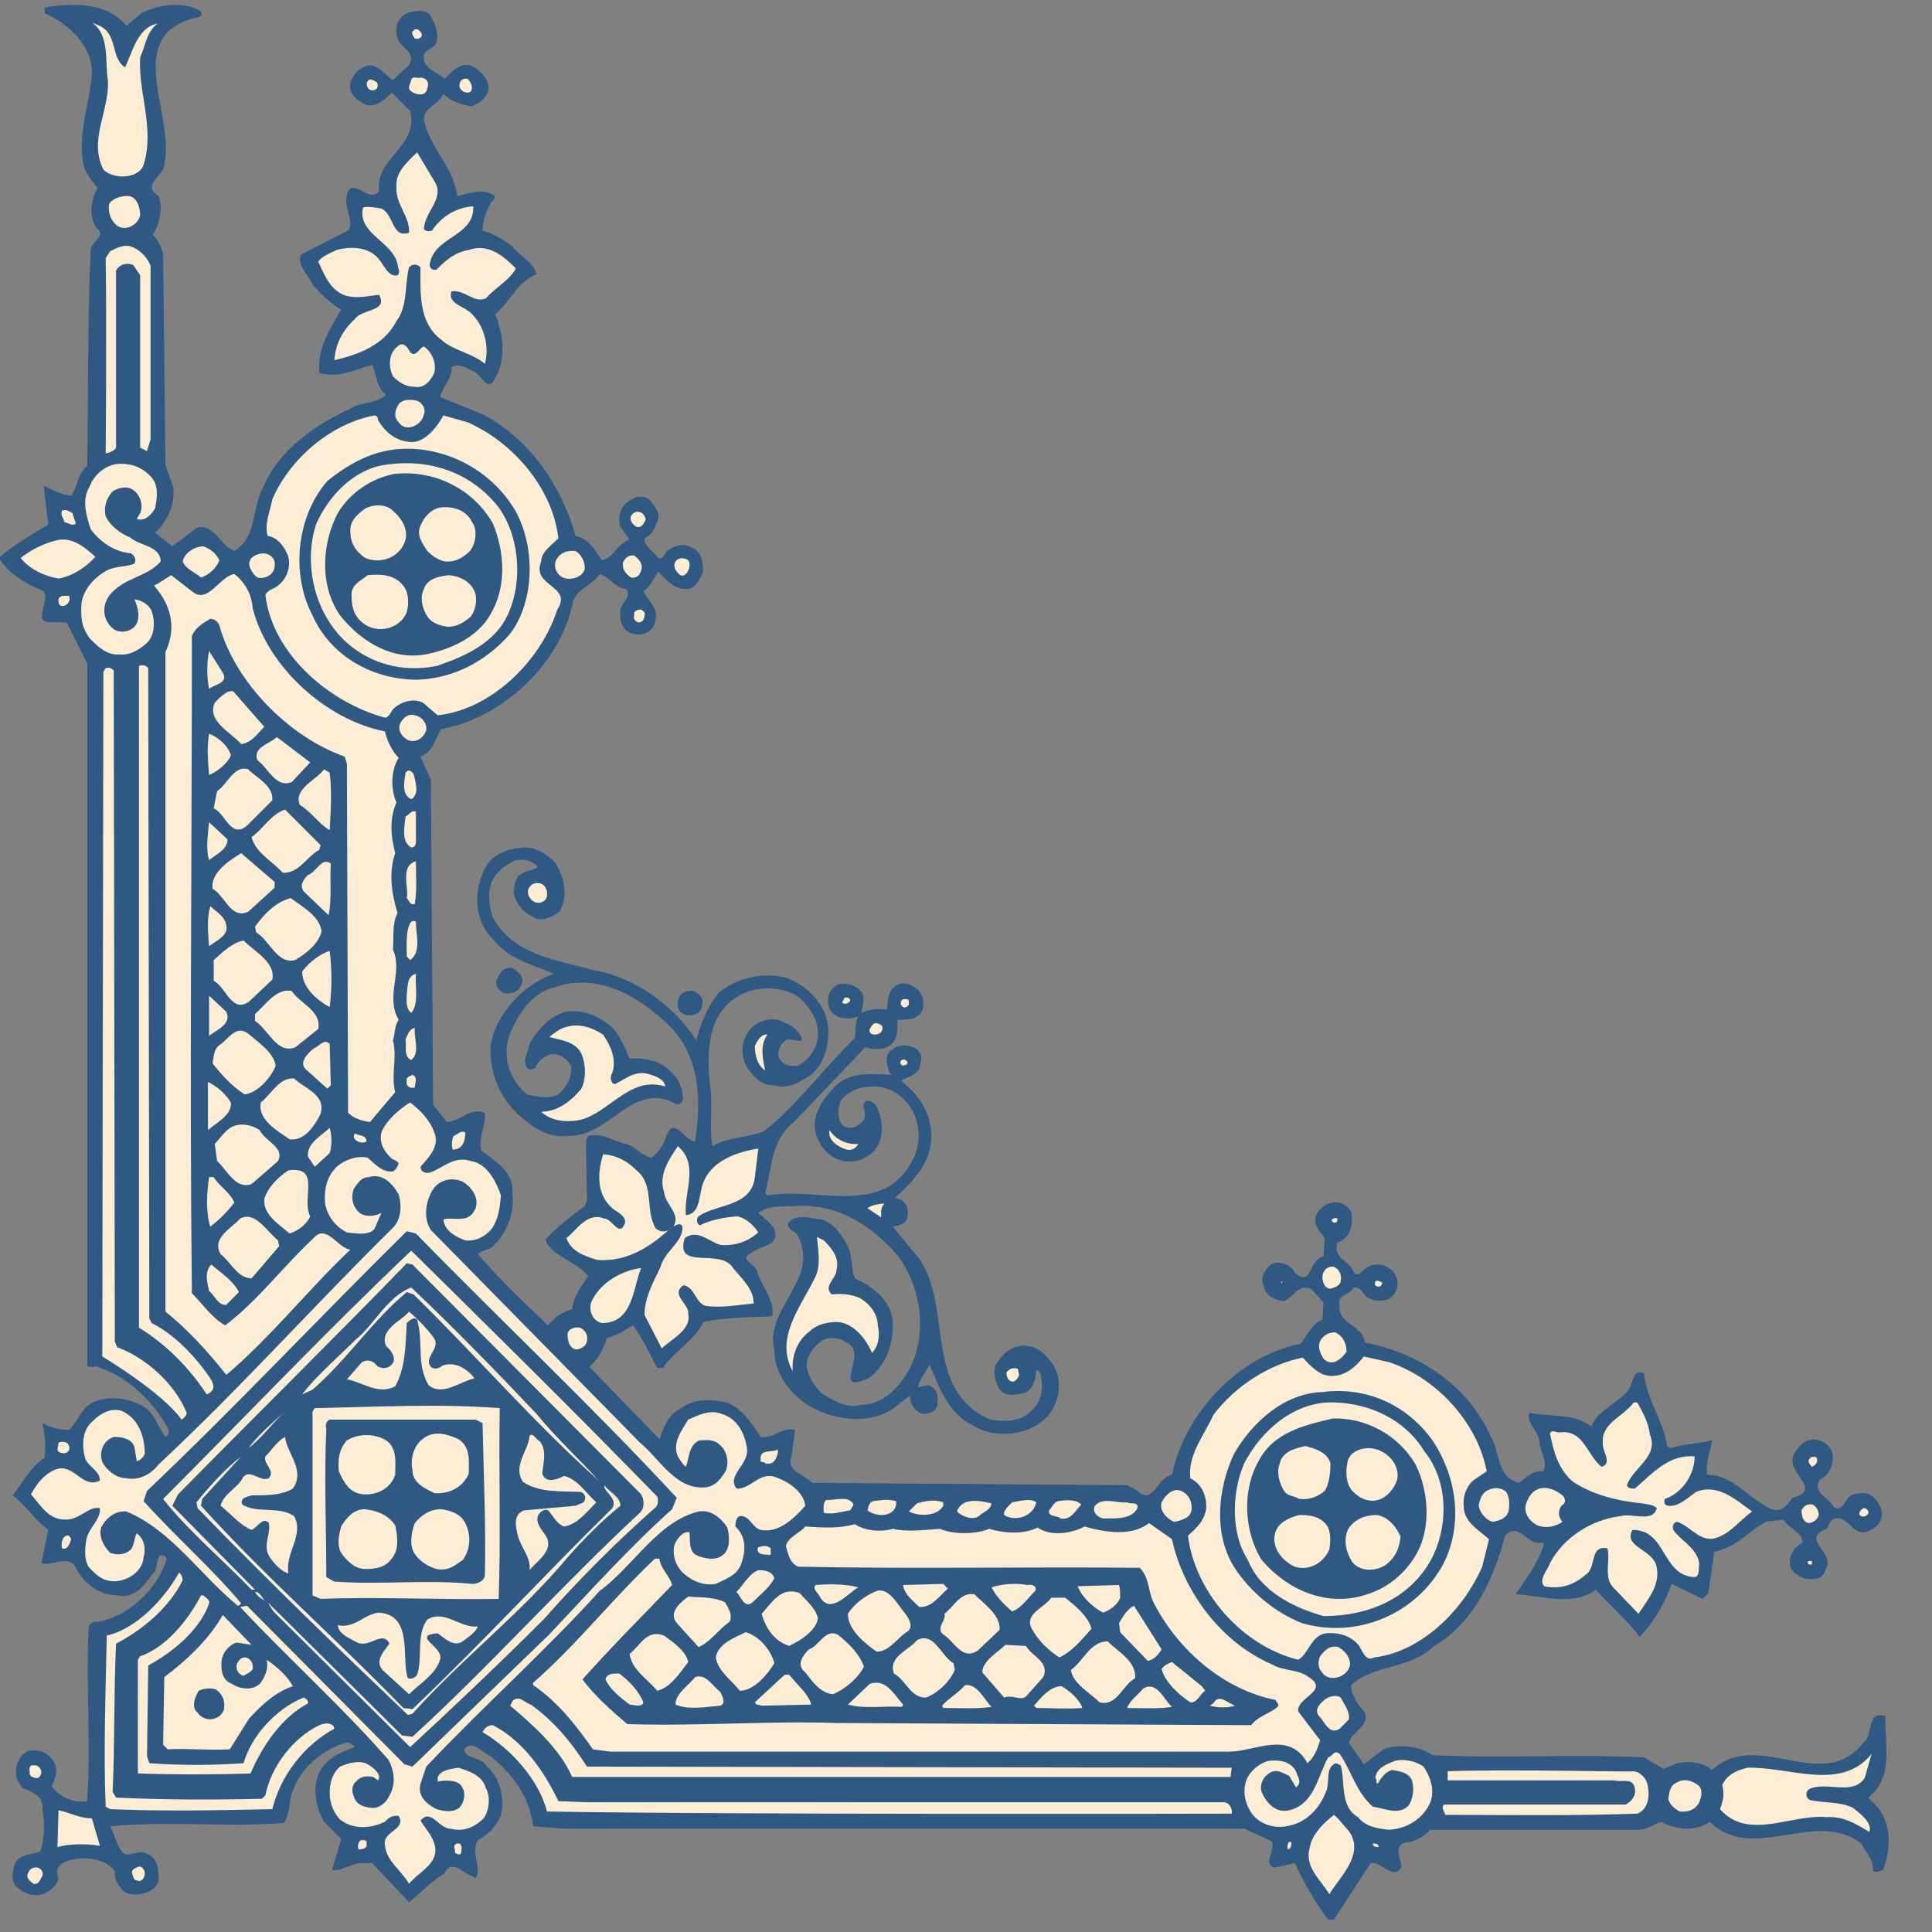 <svg xmlns="http://www.w3.org/2000/svg" xmlns:xlink="http://www.w3.org/1999/xlink" width="175" zoomAndPan="magnify" viewBox="0 0 131.25 131.25" height="175" preserveAspectRatio="xMidYMid meet" version="1.0"><rect x="0" y="0" width="131.25" height="131.25" fill="#808080" stroke="none"/><defs><clipPath id="f21565ba6f"><path d="M 0 0 L 129 0 L 129 130.504 L 0 130.504 Z M 0 0 " clip-rule="nonzero"/></clipPath></defs><g clip-path="url(#f21565ba6f)"><path fill="#2f5982" d="M 93.117 126.574 C 93.82 126.414 94.68 127.816 95.227 126.805 C 95.145 126.332 94.68 125.398 95.457 125.164 C 96.082 125.164 96.707 124.777 97.172 124.305 L 111.457 124.305 C 112.004 124.23 112.398 123.914 112.863 123.758 C 113.801 124.305 115.207 124.461 116.145 123.758 C 119.109 126.648 123.324 122.824 126.445 125.242 C 126.758 125.867 127.305 126.332 127.223 127.039 C 127.379 127.27 127.695 127.121 127.926 127.039 C 128.473 125.637 128.555 123.684 127.305 122.516 L 126.914 122.117 C 128.707 120.719 128.008 118.449 128.086 116.578 C 126.758 116.188 127.305 117.828 126.602 118.375 C 123.793 121.969 119.422 117.359 116.301 120.246 C 115.672 119.699 114.734 119.625 113.957 119.781 L 113.02 120.172 L 111.695 119.387 C 106.934 119.152 102.09 119.469 97.332 119.234 C 96.395 118.609 95.07 118.449 93.977 118.84 L 92.652 119.859 L 91.633 118.375 C 91.867 117.598 93.039 117.281 92.727 116.348 C 92.262 115.801 91.789 115.172 91.789 114.477 C 93.355 113.066 95.773 113.383 97.332 111.898 C 100.219 110.18 101.469 107.215 102.25 104.324 C 103.184 103.312 103.73 105.027 104.75 104.797 L 104.898 104.871 C 104.512 106.121 103.73 107.215 102.953 108.305 C 104.75 108.383 106.852 109.168 108.418 107.992 C 109.352 109.086 110.52 110.02 111.383 111.195 C 112.316 110.262 113.098 108.93 113.566 107.602 L 115.672 108.621 L 116.062 108.223 L 116.457 105.418 C 117.859 105.184 118.793 104.016 119.969 103.387 L 121.137 103.23 C 121.527 103.859 122.461 104.09 122.461 104.797 C 121.922 105.109 121.527 105.574 121.609 106.277 C 121.609 106.742 122.156 107.055 122.543 107.215 C 123.164 107.371 123.871 107.289 124.027 106.59 C 124.73 105.418 122.23 104.562 124.102 103.859 C 124.258 103.621 124.34 103.23 124.648 103.156 C 125.664 102.922 125.898 104.637 127.074 103.934 C 127.539 103.777 127.852 103.312 127.852 102.766 C 127.77 102.293 127.461 101.75 126.992 101.516 C 126.602 101.359 126.137 101.434 125.742 101.59 C 125.277 101.906 125.195 102.766 124.574 102.375 C 124.184 101.672 123.09 101.434 123.637 100.5 C 124.34 100.191 124.574 99.406 124.496 98.785 C 124.414 98.312 123.953 97.922 123.555 97.848 C 122.777 97.617 122.23 98.16 121.922 98.707 C 121.062 99.953 124.027 101.203 121.766 101.75 C 121.449 102.219 121.062 102.766 120.359 102.527 C 118.875 101.906 117.781 100.191 115.984 100.191 C 115.828 99.406 116.219 98.551 116.301 97.848 C 115.441 98.078 114.348 98.078 113.484 98.395 L 113.254 98.238 C 113.02 96.523 111.852 95.113 111.695 93.32 C 110.836 92.855 110.992 94.254 110.445 94.645 C 109.668 95.43 108.492 95.895 108.102 96.91 C 106.934 95.977 105.297 96.285 103.887 95.977 C 103.656 96.672 104.512 97.219 104.59 97.922 C 104.59 98.625 105.215 99.328 104.824 99.953 C 104.121 99.875 103.656 100.422 103.184 100.738 C 101.629 100.348 101.934 98.551 101.238 97.535 C 99.75 94.098 96.238 91.836 92.727 91.215 C 92.57 89.965 90.855 89.965 91.012 88.715 C 90.773 87.938 91.715 88.012 91.949 87.465 C 92.57 87.391 92.57 88.094 93.117 88.242 C 93.66 88.48 94.598 88.398 94.836 87.695 C 95.07 87.23 94.91 86.762 94.68 86.453 C 94.289 85.906 93.504 85.75 92.957 86.059 C 92.57 86.215 92.262 86.918 91.949 86.371 C 91.633 85.594 90.539 85.512 90.855 84.418 C 91.789 84.109 91.949 83.094 91.789 82.312 C 91.559 81.926 91.086 81.609 90.621 81.691 C 89.992 81.766 89.527 82.156 89.371 82.703 C 89.215 83.25 89.68 83.641 89.992 84.109 L 89.918 85.359 C 88.902 85.512 89.133 87.547 87.965 86.453 C 87.652 85.906 86.945 85.594 86.324 85.906 C 85.938 86.297 85.547 86.762 85.859 87.391 C 85.938 88.012 86.641 88.324 87.188 88.398 C 87.891 88.168 88.121 87.23 89.059 87.547 L 89.918 88.48 L 89.836 89.648 C 89.059 89.965 88.824 90.742 88.355 91.289 C 84.062 92.152 80.473 96.051 79.617 100.191 C 78.598 100.348 78.367 102.293 77.273 101.285 L 76.57 100.895 L 55.184 100.738 C 54.559 100.109 53.387 99.953 53.773 98.941 L 54.016 97.145 C 53.152 96.91 52.531 97.766 51.672 97.617 C 51.125 96.754 50.344 95.578 49.328 95.273 C 48.316 95.035 47.066 95.035 46.289 95.66 C 45.426 96.051 45.113 96.91 44.797 97.766 L 40.039 92.855 C 40.582 92.383 41.055 91.605 41.211 90.898 C 41.914 90.742 42.461 90.355 43.008 90.039 C 43.629 90.898 44.102 91.91 44.648 92.93 L 45.039 92.93 C 45.816 91.762 47.223 91.059 47.77 89.809 C 49.254 89.492 50.969 89.492 52.449 89.418 C 52.684 88.324 51.746 87.465 51.438 86.371 C 51.355 85.906 50.105 85.512 51.051 85.121 C 51.594 84.656 52.684 84.656 52.684 83.879 C 52.684 83.25 51.902 82.785 51.516 82.391 C 52.219 81.848 53.227 82 54.09 81.926 C 56.98 81.766 59.32 83.332 61.035 85.359 C 62.445 87.309 62.906 89.965 62.129 92.227 C 61.582 93.707 60.258 95.43 58.535 95.43 C 57.441 95.738 56.59 95.113 55.805 94.645 C 55.258 94.098 54.949 93.551 54.793 92.855 C 54.793 91.992 55.414 91.289 56.043 90.977 C 56.59 90.824 57.055 90.898 57.523 91.215 C 59.082 91.91 56.352 94.801 59.008 93.633 C 60.176 92.773 60.723 91.289 60.648 89.883 C 60.648 88.48 59.32 87.391 58.07 86.844 C 57.84 86.297 57.914 85.512 57.684 84.891 C 57.367 84.109 56.746 83.176 55.887 82.859 C 55.023 82.785 54.09 82.391 53.543 83.094 C 53.469 83.562 54.016 83.641 54.164 83.879 C 55.805 86.918 51.902 88.789 52.605 91.762 C 52.605 93.402 53.855 94.957 55.258 95.66 C 56.898 96.523 59.164 96.754 60.723 95.66 L 61.816 94.801 C 61.816 95.348 62.129 95.895 62.676 96.051 C 63.141 96.051 63.688 95.895 63.688 95.348 C 63.77 94.727 63.613 94.336 63.066 94.098 L 62.363 94.254 C 62.445 93.707 62.906 93.242 63.141 92.695 C 63.77 94.098 64.316 95.895 65.953 96.754 C 66.891 97.375 68.297 97.617 69.465 97.219 C 70.402 96.988 71.336 96.285 71.652 95.43 C 72.043 94.57 72.043 93.551 71.578 92.773 C 71.18 92.152 70.559 91.523 69.855 91.445 C 68.844 91.289 68.141 91.91 67.668 92.695 C 67.438 93.242 67.594 93.707 67.828 94.254 C 68.141 94.883 68.918 94.801 69.547 94.645 C 70.246 94.41 70.328 93.633 70.402 93.086 C 70.793 93.16 70.715 93.707 70.793 94.098 C 70.793 94.801 70.559 95.43 70.012 95.895 C 69.309 96.598 68.215 96.598 67.281 96.441 C 62.75 94.488 64.703 89.027 62.52 85.594 L 60.648 83.332 C 61.035 83.25 61.582 83.176 61.656 82.629 C 61.738 82.156 61.582 81.609 61.035 81.453 L 60.805 81.379 C 61.738 80.516 62.832 79.426 63.141 78.176 C 63.613 76.301 62.75 74.586 61.195 73.414 C 61.582 73.18 62.52 73.023 62.52 72.246 C 62.75 71.699 62.363 71.152 61.816 71.078 C 61.27 70.918 60.805 71.078 60.414 71.465 C 60.102 71.855 60.258 72.402 60.414 72.789 L 60.57 73.023 C 59.398 72.949 57.758 72.789 56.82 73.727 C 56.043 74.504 55.34 75.367 55.34 76.535 C 55.414 77.395 55.961 78.332 56.82 78.719 C 57.758 79.117 58.691 78.879 59.398 78.176 C 60.102 77.32 60.023 75.988 59.48 75.051 C 59.32 74.895 59.008 74.664 58.773 74.82 C 58.461 75.211 58.934 75.598 58.691 76.07 C 58.387 76.461 57.914 76.773 57.367 76.535 C 56.82 76.145 56.898 75.211 57.137 74.746 C 57.684 74.043 58.535 73.809 59.398 73.809 C 60.414 73.809 61.352 74.43 61.898 75.293 C 62.594 76.461 62.594 77.941 61.816 79.117 C 59.785 82.629 55.34 80.598 52.137 81.219 L 51.984 81.062 C 52.449 79.266 52.375 77.477 53.934 76.227 L 58.773 71.152 C 59.32 71.309 60.102 71.383 60.57 70.918 C 61.035 70.449 60.961 69.902 60.961 69.281 C 61.582 69.281 62.445 69.281 62.676 68.578 C 62.832 68.031 62.676 67.559 62.285 67.168 C 61.898 66.863 61.27 66.621 60.805 67.012 C 60.258 67.406 60.332 68.105 60.258 68.578 C 59.629 68.5 59.008 68.578 58.535 68.809 C 58.535 68.344 58.934 67.641 58.305 67.168 C 57.914 66.863 57.293 66.703 56.82 66.938 C 56.273 67.324 56.117 67.871 56.352 68.5 C 56.664 69.281 57.758 69.281 58.305 69.047 C 58.07 69.438 58.148 70.059 58.07 70.531 C 56.043 72.477 54.09 75.133 51.902 76.848 C 50.734 77.32 49.41 77.238 48.391 77.867 C 48.16 76.461 48.469 75.211 48.234 73.727 C 48.004 71.465 48.004 68.809 50.344 67.559 C 51.594 66.938 53.309 67.012 54.32 67.797 C 55.258 68.652 55.887 69.828 55.414 71.078 C 55.184 71.621 54.711 72.168 54.164 72.402 C 53.617 72.477 53.152 72.328 52.922 71.855 C 52.766 71.383 53.07 70.762 53.543 70.605 C 53.855 70.605 54.164 70.762 54.477 70.688 C 54.402 69.902 53.469 69.512 52.84 69.281 C 51.828 69.121 50.891 69.668 50.578 70.605 C 50.344 71.078 50.422 71.855 50.652 72.328 C 51.051 73.023 51.672 73.727 52.531 73.727 C 53.543 74.043 54.32 73.496 55.105 73.023 C 55.961 72.246 56.273 71.234 56.273 70.059 C 56.273 68.418 55.023 67.094 53.543 66.465 C 51.984 66 50.105 66.391 48.863 67.406 C 48.078 68.344 47.613 69.512 47.301 70.688 C 45.816 68.344 43.16 66.391 40.352 65.918 C 37.859 65.223 34.887 64.906 33.484 62.332 C 33.246 61.629 33.09 60.691 33.406 59.914 C 33.719 59.211 34.34 58.738 35.043 58.434 C 35.59 58.352 36.137 58.434 36.527 58.895 C 36.293 59.137 35.746 59.137 35.434 59.367 C 34.969 59.602 34.969 60.148 34.887 60.609 C 35.043 61.473 35.672 62.102 36.449 62.406 C 36.996 62.566 37.543 62.25 38.008 61.941 C 38.637 60.852 38.324 59.523 37.699 58.59 C 37.074 57.961 36.449 57.57 35.59 57.57 C 34.422 57.645 33.172 58.117 32.781 59.367 C 32.152 60.852 32.312 62.723 33.562 63.891 C 34.656 65.223 36.219 65.531 37.621 66.156 C 35.59 66.863 33.637 68.891 33.328 71.078 C 33.246 73.023 34.031 74.746 35.516 75.988 C 36.449 76.773 37.387 77.32 38.711 77.164 C 41.445 77.164 43.008 73.414 45.891 74.977 C 46.207 75.133 46.52 74.746 46.363 74.43 C 46.363 73.496 45.586 72.633 44.797 72.246 C 44.176 71.93 43.398 71.855 42.77 71.93 C 42.379 70.996 41.992 69.984 41.129 69.438 C 40.352 68.891 39.414 68.578 38.398 68.734 C 37.387 69.047 36.527 69.902 35.98 70.918 C 35.906 71.465 35.434 72.012 35.824 72.559 C 35.98 72.715 36.219 72.633 36.367 72.559 C 36.527 72.086 36.996 71.699 37.461 71.621 C 38.09 71.539 38.555 72.012 38.793 72.402 C 38.871 73.105 38.555 73.727 38.09 74.199 C 37.543 74.746 36.527 74.504 35.824 74.355 C 34.73 73.496 34.184 72.086 34.496 70.688 C 34.969 69.199 35.98 67.484 37.621 67.094 C 40.352 66.074 43.086 67.484 45.039 69.281 C 47.531 71.383 47.688 74.504 47.223 77.551 C 46.52 77.551 45.816 75.754 45.27 77.164 C 45.113 77.711 44.797 78.258 44.254 78.645 C 43.629 78.57 43.16 77.867 42.539 77.711 C 41.676 77.551 40.973 76.93 39.961 77.164 L 39.805 77.477 L 39.879 81.535 L 39.73 81.926 C 38.793 82.629 37.859 83.332 37.074 84.184 L 37.156 84.5 C 37.934 85.512 39.184 85.75 39.961 86.688 C 39.492 87.391 38.945 88.094 38.871 88.945 C 38.164 89.105 37.699 89.492 37.23 90.039 C 35.672 88.559 33.949 86.918 32.469 85.203 C 32.625 84.965 33.09 84.965 33.406 84.73 C 34.496 83.797 34.969 82.312 34.812 80.988 C 34.887 79.582 33.637 78.879 32.699 78.176 C 32.469 77.32 33.016 76.461 32.941 75.598 C 31.996 75.211 31.301 76.145 30.359 76.227 L 29.422 75.051 L 29.27 52.969 L 28.566 51.402 C 29.422 51.09 29.578 50.152 29.969 49.531 C 34.031 48.828 38.008 45.16 38.871 41.102 C 39.027 40.008 40.277 39.777 40.742 38.996 C 41.371 39.148 41.758 39.934 42.539 40.008 C 43.008 40.629 41.992 41.027 42.148 41.648 C 42.066 42.27 42.379 42.898 43.008 43.055 C 43.629 43.207 44.336 42.973 44.492 42.27 C 44.797 41.332 44.02 40.785 43.707 40.164 C 44.176 39.852 44.41 39.305 44.723 38.84 C 45.195 39.305 45.742 40.008 46.52 40.008 C 47.301 40.09 47.531 39.305 47.77 38.84 C 47.77 38.137 47.613 37.434 46.984 37.199 C 46.52 36.887 45.816 37.043 45.426 37.359 C 45.113 37.508 45.113 38.055 44.723 37.906 C 44.492 37.508 43.707 37.117 43.789 36.57 C 44.336 36.34 44.566 35.719 44.723 35.246 C 44.797 34.699 44.41 34.312 44.102 33.922 C 43.789 33.684 43.242 33.684 42.926 33.922 C 42.223 34.23 41.914 35.016 42.148 35.793 L 42.77 36.652 C 41.992 36.887 41.602 37.98 40.898 38.055 C 40.426 37.359 39.961 36.57 39.102 36.414 C 38.164 33.062 36.062 29.863 32.781 28.145 L 29.895 26.973 C 30.051 26.27 30.754 25.723 30.672 24.945 C 31.145 24.633 31.691 25.02 32.078 25.18 C 32.625 25.336 32.941 26.352 33.406 26.039 C 34.422 24.715 34.266 22.836 33.637 21.352 C 34.73 20.418 35.125 19.168 36.449 18.621 C 36.219 17.766 35.359 17.453 34.812 16.75 C 34.184 16.285 33.562 15.887 32.781 15.656 C 32.781 15.109 33.016 14.246 33.406 13.703 C 33.562 13.625 33.719 13.312 33.484 13.238 C 32.699 12.766 31.922 13.156 31.062 13.312 C 30.828 11.367 29.191 10.035 28.801 8.16 C 28.727 7.301 29.816 7.152 30.125 6.363 C 30.598 6.91 31.301 7.07 31.996 7.227 C 32.469 7.07 32.941 6.754 33.172 6.207 C 33.328 5.512 32.699 4.809 32.078 4.492 C 31.301 4.18 30.672 4.883 30.207 5.355 C 29.734 4.883 28.645 4.648 28.801 3.715 C 28.957 3.324 29.504 3.324 29.66 2.855 C 29.816 2.148 29.504 1.527 29.191 0.98 C 28.727 0.594 28.098 0.75 27.633 0.906 C 27.004 1.215 26.77 1.918 27.004 2.547 C 27.086 3.242 28.336 3.48 27.789 4.418 L 26.695 5.43 C 26.066 5.039 25.52 4.105 24.66 4.574 C 24.27 4.727 23.965 5.195 23.805 5.586 C 23.648 6.445 24.352 6.91 24.977 7.152 C 25.68 7.227 26.227 6.68 26.613 6.289 L 27.863 7.539 C 28.484 9.957 25.445 10.738 25.754 13.004 C 25.059 13.859 23.883 11.91 23.566 13.238 C 23.336 14.172 24.113 15.035 23.648 15.656 L 20.445 17.293 C 20.137 18 20.918 18.621 21.23 19.324 C 21.777 19.945 22.473 20.648 23.18 21.039 C 22.398 22.371 21.539 23.695 21.695 25.336 C 23.02 25.723 24.113 25.102 25.289 24.789 C 25.602 25.41 25.52 26.27 26.227 26.816 C 25.602 27.438 24.512 27.289 23.805 27.754 C 21.465 28.848 18.887 30.566 17.871 33.137 C 17.09 34.469 17.48 36.496 15.922 37.434 C 14.988 37.117 14.516 35.48 13.348 35.867 L 11.707 37.117 L 10.535 36.184 C 11.395 35.402 11.867 34.312 11.785 33.137 L 11.238 31.578 L 11.082 17.219 C 10.922 16.75 10.773 16.285 10.375 15.969 C 10.848 15.184 11.082 14.172 10.773 13.312 C 9.523 12.535 11.238 11.91 11.16 11.125 C 11.941 7.773 8.117 2.23 13.582 1.141 C 13.812 0.98 13.656 0.75 13.5 0.668 C 12.332 0.121 10.773 0.277 9.598 0.906 L 8.586 1.762 C 7.254 0.121 4.918 0.203 3.039 0.512 L 3.039 0.906 C 4.68 1.605 6.32 3.168 6.242 5.039 C 6.086 7.152 5.227 9.098 5.695 11.285 C 5.855 11.828 6.242 12.301 6.633 12.766 C 6.16 13.551 6.012 14.719 6.559 15.5 C 7.336 16.043 6.086 16.434 6.16 17.062 C 5.93 21.742 6.012 27.133 5.93 31.652 C 5.227 32.199 5.309 33.062 4.836 33.684 C 4.133 33.609 3.586 33.293 2.965 32.984 L 3.277 35.637 C 2.105 36.34 1.012 36.961 -0.082 37.906 C 0.621 38.996 1.797 39.695 2.965 40.164 C 3.43 40.867 2.105 42.352 3.512 42.27 L 4.523 42.27 L 5.93 45.082 L 5.93 92.773 C 6.16 93.004 6.559 92.695 6.789 92.93 C 8.742 93.551 10.535 95.348 11.469 97.145 C 11.469 97.301 11.469 97.535 11.238 97.617 C 10.691 96.91 10.457 95.82 9.523 95.43 C 8.586 94.957 7.336 94.801 6.32 95.273 C 5.539 95.578 5.309 96.598 4.68 97.145 C 4.059 97.145 3.43 96.988 2.883 96.672 C 3.039 97.375 3.121 98.312 3.039 99.016 C 2.105 99.645 1.559 100.656 0.855 101.59 C 1.715 102.219 2.344 103.23 3.277 103.934 L 2.809 106.195 C 3.512 106.434 4.523 105.648 5.07 106.352 C 5.613 107.527 6.707 108.383 8.039 108.383 C 9.207 108.621 9.836 107.602 10.457 106.824 C 10.773 106.508 10.535 105.34 11.238 105.73 L 11.32 105.887 C 10.773 107.918 8.66 109.863 6.633 110.18 C 6.32 110.102 6.012 110.336 6.012 110.648 C 5.855 114.477 6.16 118.531 5.93 122.359 C 5.07 122.516 4.059 122.117 3.512 121.34 C 3.742 120.875 3.977 120.246 3.668 119.699 C 3.355 119.152 2.883 118.922 2.344 118.922 C 1.559 118.84 1.168 119.625 1.094 120.172 C 1.012 120.719 1.25 121.109 1.559 121.496 C 2.262 121.73 2.965 122.043 2.883 122.906 C 3.039 123.84 3.039 124.934 2.734 125.785 C 2.027 126.027 1.094 125.945 0.938 126.879 C 0.855 127.27 0.777 127.664 1.012 128.055 C 1.559 128.676 2.492 128.992 3.195 128.52 C 3.586 128.363 3.902 127.973 3.977 127.582 C 3.586 126.805 4.371 126.414 4.918 126.332 C 6.012 126.102 7.254 126.332 7.801 127.121 C 7.727 127.664 8.039 128.055 8.348 128.445 C 8.742 128.758 9.367 128.758 9.836 128.602 C 10.375 128.445 10.848 128.055 10.773 127.508 C 10.773 126.805 10.617 126.176 9.988 125.945 C 9.441 125.555 8.82 126.258 8.348 125.867 C 7.883 125.324 7.801 124.617 7.492 124.074 C 11.395 123.684 15.535 124.156 19.277 123.84 C 19.75 123.211 19.59 122.277 19.898 121.652 C 20.445 120.016 22.086 118.766 23.566 118.375 C 23.805 118.375 23.965 118.531 24.113 118.691 C 23.18 118.996 22.086 119.469 21.621 120.562 C 21.23 121.57 21.465 122.824 22.012 123.758 L 23.18 124.934 L 22.555 127.039 C 23.18 127.121 23.805 126.648 24.43 126.574 L 25.289 126.574 L 27.789 129.223 C 28.566 128.602 29.27 127.816 30.207 127.27 C 30.598 126.332 31.375 127.121 31.848 127.352 L 32.312 127.582 C 32.781 126.879 31.922 125.867 32.469 125.008 C 33.246 124.617 34.031 123.758 34.109 122.906 C 34.184 121.887 33.949 120.793 33.09 120.016 C 32.699 119.312 31.609 119.543 31.531 118.84 C 32.078 118.145 32.781 119.078 33.328 119.312 C 34.887 120.562 35.98 122.117 36.219 124.074 L 38.324 124.23 L 84.527 124.23 L 86.402 125.09 C 86.641 125.785 85.777 126.574 86.559 126.879 L 87.965 126.574 C 88.586 127.898 89.371 129.305 90.227 130.398 L 90.621 130.398 L 93.117 126.574 " fill-opacity="1" fill-rule="nonzero"/></g><path fill="#fcedd4" d="M 91.633 124.387 C 91.32 124.074 91.012 123.609 90.621 123.293 C 89.918 123.84 89.133 124.617 88.984 125.48 C 88.586 126.805 89.68 127.664 90.309 128.676 C 91.086 127.426 92.727 125.945 91.633 124.387 " fill-opacity="1" fill-rule="nonzero"/><path fill="#fcedd4" d="M 2.883 127.426 C 2.965 127.195 2.809 126.961 2.574 126.879 C 2.188 126.805 1.945 127.039 1.871 127.352 C 1.797 127.664 2.105 127.816 2.262 127.973 C 2.652 128.055 2.734 127.664 2.883 127.426 " fill-opacity="1" fill-rule="nonzero"/><path fill="#fcedd4" d="M 29.578 125.711 C 29.578 124.934 28.957 124.305 28.566 123.684 C 29.27 122.824 29.816 124.23 30.598 124.23 C 31.449 124.461 32.234 124.156 32.859 123.527 C 33.246 122.98 33.328 122.043 33.016 121.496 C 32.781 120.637 31.922 120.328 31.145 120.09 C 30.598 120.172 29.969 120.246 29.734 120.719 L 29.734 121.027 C 30.125 120.949 30.902 120.875 31.301 121.266 C 31.609 121.652 31.609 122.117 31.375 122.59 C 30.984 123.211 30.207 123.062 29.66 122.906 C 29.031 122.59 28.336 122.043 28.566 121.184 L 28.957 120.016 C 32.781 115.957 37.074 112.133 40.742 108.074 C 43.086 106.352 44.648 103.387 47.457 102.684 C 48.316 102.527 49.012 103.156 49.41 103.777 C 49.559 104.324 49.641 105.258 49.094 105.648 C 48.625 106.047 47.844 105.887 47.301 105.648 C 46.754 105.34 46.91 104.637 46.836 104.09 C 46.363 104.016 45.973 104.562 45.816 104.953 C 45.66 105.648 45.891 106.277 46.289 106.742 C 46.91 107.371 47.77 107.758 48.625 107.602 C 49.254 107.289 50.031 107.055 50.344 106.277 C 50.652 105.418 50.734 104.406 49.957 103.703 C 49.957 103.387 50.031 102.922 50.422 103 C 50.969 103.074 51.125 103.777 51.672 103.934 C 52.922 104.168 53.934 103.156 54.711 102.293 C 54.559 101.285 53.543 100.656 52.684 100.348 C 51.594 99.953 50.969 101.203 50.031 101.125 C 49.328 100.191 50.969 99.488 50.734 98.312 C 50.578 97.375 50.105 96.367 49.012 96.051 C 48.234 95.738 47.457 96.125 46.754 96.441 C 46.289 97.219 45.66 98.004 46.047 98.941 C 46.207 99.172 46.363 99.488 46.594 99.645 C 46.836 99.098 46.754 98.16 47.531 97.848 C 47.922 97.848 48.316 97.766 48.707 98.004 C 49.328 98.395 49.559 99.172 49.328 99.875 C 49.012 100.422 48.625 100.969 47.922 101.043 C 45.891 101.203 44.879 99.172 43.473 98.004 L 29.27 83.562 C 28.801 82.859 28.875 81.848 29.27 81.062 C 29.66 80.211 30.598 79.895 31.449 80.285 C 32.078 80.676 32.543 81.379 32.312 82.082 C 32.152 82.473 31.848 82.785 31.375 82.785 C 30.984 82.859 30.441 82.703 30.125 82.859 C 30.207 83.641 30.984 84.027 31.609 84.266 C 32.312 84.344 32.941 84.027 33.406 83.48 C 33.875 82.785 33.949 82.082 34.031 81.219 C 33.719 80.285 33.09 79.035 31.996 78.879 C 30.828 78.488 30.125 79.348 29.191 79.664 C 28.875 79.738 28.566 79.582 28.566 79.266 C 29.113 78.645 29.895 77.867 29.504 76.93 C 29.191 76.07 28.566 75.441 27.863 74.895 C 27.086 75.367 26.227 76.145 25.91 76.93 C 25.754 77.629 26.066 78.176 26.539 78.645 C 26.695 78.801 26.93 78.801 27.086 79.035 C 27.004 79.266 26.93 79.426 26.695 79.582 C 25.992 79.664 25.52 79.117 24.977 78.645 C 24.195 78.488 23.418 78.801 22.871 79.266 C 22.168 79.969 22.012 80.832 22.086 81.766 C 22.242 82.629 22.789 83.332 23.566 83.723 C 24.195 83.797 25.059 83.953 25.445 83.48 L 25.91 82.391 C 25.52 82.629 24.816 82.703 24.43 82.391 C 23.965 82 23.805 81.379 24.039 80.758 C 24.27 80.441 24.512 79.969 25.059 79.969 C 25.992 79.664 26.695 80.441 27.086 81.145 C 27.316 81.926 27.242 82.859 26.695 83.406 C 21.305 88.715 16.23 94.41 10.773 99.488 C 10.227 100.191 9.441 100.582 8.586 100.422 C 7.883 100.422 7.254 99.875 6.949 99.328 C 6.707 98.625 7.023 97.848 7.727 97.617 C 8.348 97.617 8.977 97.766 9.133 98.312 L 9.289 99.254 C 9.523 99.254 9.754 98.941 9.836 98.785 C 9.836 97.535 9.367 96.285 8.199 95.82 C 7.41 95.66 6.789 96.051 6.242 96.598 C 5.613 97.145 5.539 98.16 5.773 99.016 C 5.93 99.645 6.789 99.875 6.789 100.582 C 5.539 101.203 4.992 99.254 3.668 99.875 C 2.965 100.191 2.492 100.812 2.105 101.516 C 2.734 102.219 3.277 103.23 4.371 103.23 C 5.383 103.312 6.012 102.293 6.789 102.453 C 6.867 103.23 6.012 103.777 5.855 104.637 C 5.773 105.184 5.695 105.887 6.012 106.434 C 6.559 107.055 7.18 107.602 8.199 107.371 C 8.895 107.215 9.68 106.668 9.754 105.805 C 9.91 105.258 9.836 104.562 9.289 104.168 C 9.133 104.406 9.133 104.953 8.895 105.258 C 8.504 105.648 7.957 105.648 7.492 105.5 C 7.023 105.027 6.707 104.406 6.867 103.777 C 7.18 103.156 7.801 102.609 8.586 102.684 C 11.625 103.934 13.582 106.98 16.156 109.086 C 16.23 109.086 16.312 109.008 16.387 108.93 C 14.285 106.434 12.016 104.48 9.754 101.98 L 9.988 101.285 C 16 95.578 21.852 89.336 27.633 83.641 L 28.254 83.797 C 34.109 89.809 40.039 95.348 45.973 101.75 L 45.66 102.527 C 42.77 105.109 40.039 108.148 37.312 111.039 L 28.02 120.016 L 27.477 119.859 L 16.777 109.086 L 16.312 109.168 C 19.668 112.754 23.102 115.801 26.383 119.543 C 26.77 120.246 26.93 121.184 26.457 121.969 C 26.301 122.359 25.91 122.746 25.445 122.824 C 24.898 122.824 24.195 122.664 24.039 122.043 C 23.883 121.73 23.883 121.266 24.195 121.027 C 24.512 120.637 24.977 120.637 25.363 120.719 L 25.68 120.949 C 25.992 120.562 25.289 120.016 24.977 119.859 C 24.43 119.543 23.648 119.781 23.102 120.016 C 22.555 120.48 22.398 121.184 22.398 121.812 C 22.398 122.434 22.633 123.137 23.102 123.609 C 23.965 124.305 25.207 124.23 26.148 123.758 C 26.383 123.527 26.613 123.293 27.086 123.367 C 27.633 124.305 25.992 124.387 26.148 125.324 C 26.227 126.414 27.242 127.039 27.789 127.973 C 28.336 127.27 29.578 126.723 29.578 125.711 " fill-opacity="1" fill-rule="nonzero"/><path fill="#fcedd4" d="M 9.836 127.27 C 9.836 127.039 9.68 126.805 9.441 126.805 C 9.289 126.879 8.895 126.961 8.977 127.27 C 9.051 127.426 9.051 127.742 9.289 127.742 C 9.598 127.898 9.836 127.582 9.836 127.27 " fill-opacity="1" fill-rule="nonzero"/><path fill="#fcedd4" d="M 31.301 125.945 C 31.375 125.711 31.449 125.164 31.062 125.242 C 30.672 125.324 30.984 125.711 30.902 125.867 C 31.062 125.945 31.145 126.027 31.301 125.945 " fill-opacity="1" fill-rule="nonzero"/><path fill="#fcedd4" d="M 24.898 125.242 C 24.977 125.008 24.742 125.008 24.586 125.008 C 24.352 125.008 24.27 125.398 24.352 125.637 C 24.66 125.637 24.977 125.555 24.898 125.242 " fill-opacity="1" fill-rule="nonzero"/><path fill="#fcedd4" d="M 87.734 125.164 C 87.492 125.008 87.418 125.398 87.492 125.637 C 87.734 125.555 87.734 125.324 87.734 125.164 " fill-opacity="1" fill-rule="nonzero"/><path fill="#fcedd4" d="M 6.789 125.398 L 6.242 123.527 C 5.383 123.527 4.762 123.137 3.977 122.98 L 3.902 125.48 C 4.762 125.242 5.855 125.242 6.789 125.398 " fill-opacity="1" fill-rule="nonzero"/><path fill="#fcedd4" d="M 93.66 125.48 C 93.66 125.242 93.43 125.242 93.273 125.242 C 93.199 125.48 93.586 125.48 93.66 125.48 " fill-opacity="1" fill-rule="nonzero"/><path fill="#fcedd4" d="M 125.898 122.824 C 124.961 122.359 123.953 122.516 122.934 122.277 C 122.699 122.117 122.621 121.812 122.859 121.57 C 124.027 120.949 125.824 122.043 126.676 120.793 L 127.148 119.152 C 125.043 121.73 121.609 120.016 118.719 120.09 C 118.016 120.246 117.312 120.562 117.004 121.266 C 117.152 121.887 117.078 122.277 116.848 122.906 C 118.793 125.09 121.684 123.211 124.102 123.449 C 125.195 123.367 126.137 123.914 126.992 124.461 C 127.223 123.84 126.371 123.211 125.898 122.824 " fill-opacity="1" fill-rule="nonzero"/><path fill="#fcedd4" d="M 97.172 122.434 C 97.488 121.57 97.172 120.719 96.707 120.016 C 96.164 119.625 95.383 119.469 94.754 119.625 C 94.207 119.859 93.504 120.09 93.43 120.793 C 93.586 120.875 93.43 121.109 93.586 121.184 C 93.82 120.793 94.133 120.328 94.598 120.246 C 95.07 120.328 95.691 120.402 95.922 120.949 C 96.082 121.496 96.004 122.199 95.691 122.664 C 94.988 123.367 94.051 122.824 93.273 122.746 C 92.105 121.73 91.789 120.246 91.012 119.152 C 90.621 118.84 90.539 119.312 90.227 119.387 C 89.527 120.637 89.289 122.59 87.574 122.98 C 86.641 123.211 86.012 122.434 85.703 121.73 C 85.547 121.184 85.859 120.637 86.324 120.402 C 86.797 120.172 87.188 120.48 87.574 120.637 L 88.039 121.422 C 88.512 121.109 88.121 120.637 88.039 120.328 C 87.652 119.625 86.871 119.543 86.168 119.625 C 85.621 119.781 85.074 120.172 84.77 120.719 C 84.371 121.496 84.527 122.434 85 123.137 C 85.465 123.84 86.402 124.23 87.344 124.074 C 88.586 123.914 89.605 122.98 90.074 121.73 C 90.383 121.109 89.992 120.016 90.773 119.781 L 91.086 119.934 C 91.402 121.109 91.012 122.746 92.262 123.449 C 92.727 124.074 93.586 124.23 94.367 124.305 C 95.617 124.23 96.707 123.527 97.172 122.434 " fill-opacity="1" fill-rule="nonzero"/><path fill="#fcedd4" d="M 111.227 123.211 C 112.004 122.906 112.086 121.969 111.93 121.266 C 111.852 120.793 111.383 120.328 110.91 120.328 C 111.148 120.402 102.719 120.172 98.348 120.328 C 98.348 120.48 98.348 120.793 98.348 120.949 L 109.668 120.949 C 110.215 121.109 110.91 120.719 111.066 121.496 C 111.148 122.043 110.836 122.359 110.445 122.59 L 98.109 122.59 C 97.875 122.746 98.109 123.062 98.191 123.293 C 102.48 123.293 106.934 123.367 111.227 123.211 " fill-opacity="1" fill-rule="nonzero"/><path fill="#fcedd4" d="M 83.676 123.211 C 83.75 122.906 83.52 122.434 83.129 122.434 C 75.395 122.434 39.805 122.434 39.805 122.434 L 37.934 122.359 C 36.996 120.402 35.59 118.293 33.484 117.199 C 33.172 117.199 32.941 117.359 32.781 117.672 C 34.656 118.766 36.609 120.875 37.156 123.062 C 49.41 123.293 83.676 123.211 83.676 123.211 " fill-opacity="1" fill-rule="nonzero"/><path fill="#fcedd4" d="M 18.5 122.906 C 19.047 120.637 20.684 118.531 22.715 117.438 C 22.633 116.969 22.012 117.051 21.695 117.199 C 19.898 118.062 18.418 120.016 18.027 121.969 L 17.797 122.199 C 14.516 122.277 11.238 122.277 7.883 122.117 L 7.652 121.73 C 7.801 118.375 7.727 115.098 7.883 111.66 C 9.68 110.723 11.469 109.242 12.406 107.371 C 12.406 107.137 12.332 106.98 12.172 106.824 C 11.16 108.621 9.289 110.648 7.254 111.113 C 7.18 114.781 7.023 119.152 7.18 122.746 L 7.492 122.906 C 11.238 123.062 14.906 122.98 18.5 122.906 " fill-opacity="1" fill-rule="nonzero"/><path fill="#fcedd4" d="M 115.441 122.434 C 115.598 122.043 115.672 121.652 115.441 121.34 C 114.969 120.949 114.422 120.793 113.875 121.109 C 113.41 121.34 113.41 121.812 113.336 122.199 C 113.41 122.59 113.801 122.906 114.113 123.062 C 114.734 123.137 115.207 122.906 115.441 122.434 " fill-opacity="1" fill-rule="nonzero"/><path fill="#fcedd4" d="M 83.594 120.719 L 83.676 120.09 L 39.879 120.016 C 38.871 118.449 37.699 116.969 36.062 115.801 C 35.672 115.719 35.277 115.098 34.812 115.566 L 34.656 115.875 C 36.219 117.199 38.008 118.766 38.871 120.719 L 83.594 120.719 " fill-opacity="1" fill-rule="nonzero"/><path fill="#fcedd4" d="M 2.809 120.402 C 2.809 120.172 2.574 119.859 2.262 119.934 C 2.027 119.859 1.945 120.172 2.027 120.402 C 1.945 120.637 2.262 120.793 2.492 120.793 C 2.734 120.793 2.809 120.48 2.809 120.402 " fill-opacity="1" fill-rule="nonzero"/><path fill="#fcedd4" d="M 17.016 120.48 C 17.797 118.691 19.047 116.734 20.918 115.719 C 20.992 115.566 20.762 115.328 20.602 115.328 C 18.73 116.113 17.09 117.902 16.547 119.781 C 14.441 119.934 12.172 119.934 10.145 119.781 L 9.988 119.312 L 10.07 113.145 C 11.785 112.207 13.582 110.723 14.203 108.93 C 14.285 108.695 13.969 108.539 13.812 108.383 L 13.656 108.383 C 12.801 110.02 11.32 111.898 9.523 112.52 L 9.367 112.754 L 9.367 120.48 C 11.785 120.562 14.516 120.562 17.016 120.48 " fill-opacity="1" fill-rule="nonzero"/><path fill="#fcedd4" d="M 89.68 118.219 L 88.195 116.266 C 88.039 115.328 90.383 114.863 88.902 113.93 C 88.195 113.383 87.188 113.539 86.402 113.066 C 82.973 111.586 80.395 108.148 79.617 104.562 L 78.055 103.469 C 76.883 104.406 75.008 104.09 73.68 103.703 C 72.82 104.168 71.418 104.406 70.484 103.777 C 69.547 104.25 68.215 104.168 67.203 103.859 C 66.27 104.25 64.781 104.25 63.844 103.859 C 62.832 103.934 61.656 104.09 60.648 103.859 C 59.867 104.09 58.773 104.016 58.07 103.543 C 56.98 103.859 55.887 103.777 54.711 103.703 C 54.32 104.168 53.543 104.406 53.387 105.027 C 53.543 105.5 53.617 106.195 54.246 106.434 C 61.973 106.59 69.547 106.434 77.43 106.508 C 78.129 107.215 77.977 108.223 78.441 109.008 C 80.082 112.133 83.129 114.781 86.641 115.484 C 86.715 115.645 86.945 115.801 86.797 115.957 C 86.25 116.422 85.465 116.578 85 117.199 L 56.82 117.051 C 52.137 116.895 47.457 117.281 42.613 117.125 C 41.602 116.266 40.352 115.172 39.574 114.086 C 41.602 111.816 43.629 109.789 45.66 107.676 C 45.504 107.055 44.879 106.59 44.797 105.887 L 44.492 105.887 C 41.676 108.539 39.102 111.816 36.219 114.316 L 36.219 114.477 C 37.934 115.645 39.184 117.281 40.277 118.84 L 41.445 118.996 L 83.52 118.996 C 85.23 118.996 87.574 117.516 88.824 119.781 C 89.289 119.387 89.527 118.766 89.68 118.219 " fill-opacity="1" fill-rule="nonzero"/><path fill="#fcedd4" d="M 16.934 116.734 C 17.797 115.801 18.73 114.938 19.898 114.551 C 19.512 113.848 18.812 113.223 18.109 112.754 C 18.266 113.301 18.027 113.848 17.719 114.316 C 17.25 114.863 16.312 114.781 15.766 114.395 C 15.062 114.16 14.988 113.383 15.062 112.754 C 15.137 112.289 15.535 111.742 16.082 111.586 L 17.09 111.742 L 15.137 109.715 C 14.203 111.352 12.645 112.836 11.16 113.93 L 11.082 118.531 L 11.395 118.84 C 12.801 118.766 14.285 118.922 15.609 118.84 L 16.934 116.734 " fill-opacity="1" fill-rule="nonzero"/><path fill="#fcedd4" d="M 36.996 109.945 C 39.332 107.289 41.914 104.715 44.566 102.375 C 44.723 102.219 44.723 101.832 44.648 101.672 C 39.027 95.895 33.562 90.512 27.938 84.965 C 22.168 90.43 16.703 96.207 11.082 101.832 C 12.801 104.016 15.137 105.965 17.09 107.992 L 17.324 107.992 L 11.707 102.293 L 12.098 101.516 C 17.406 96.125 22.398 91.215 27.633 85.824 L 28.02 85.906 L 43.555 101.516 C 43.789 101.906 43.789 102.453 43.473 102.766 C 38.324 107.527 33.246 113.223 28.02 117.984 L 27.316 117.902 L 18.184 108.852 L 18.574 109.473 L 27.863 118.691 C 30.984 115.801 33.949 112.992 36.996 109.945 " fill-opacity="1" fill-rule="nonzero"/><path fill="#fcedd4" d="M 91.633 116.812 C 91.715 116.266 91.32 115.801 91.086 115.328 C 90.773 115.098 90.309 115.254 90.074 115.41 C 89.762 115.645 89.215 116.113 89.605 116.578 C 89.992 116.969 90.309 117.902 91.012 117.438 L 91.633 116.812 " fill-opacity="1" fill-rule="nonzero"/><path fill="#2f5982" d="M 15.219 116.113 C 15.297 115.566 15.137 115.098 14.672 114.781 C 14.359 114.633 13.812 114.707 13.5 114.863 C 13.266 115.254 12.953 115.957 13.422 116.348 C 13.895 117.051 14.988 116.895 15.219 116.113 " fill-opacity="1" fill-rule="nonzero"/><path fill="#fcedd4" d="M 28.02 116.422 C 31.375 112.68 35.359 109.633 38.555 105.805 C 39.574 104.637 40.973 103.23 42.148 102.293 C 42.148 101.672 41.371 101.359 41.055 100.895 C 40.973 101.359 41.992 101.75 41.602 102.453 C 36.914 107.055 32.859 111.504 28.02 116.113 L 27.395 116.031 C 22.789 111.27 18.184 107.289 13.656 102.293 L 13.738 101.832 L 16.387 98.941 C 15.375 99.719 14.285 100.895 13.348 102.062 L 13.422 102.453 C 18.027 107.215 22.789 111.816 27.707 116.504 L 28.02 116.422 " fill-opacity="1" fill-rule="nonzero"/><path fill="#fcedd4" d="M 67.363 115.957 C 66.816 115.41 66.418 114.395 65.566 114.477 C 65.094 115.02 64.391 115.41 64 115.875 L 64.082 116.031 C 65.25 116.031 66.27 116.113 67.363 115.957 " fill-opacity="1" fill-rule="nonzero"/><path fill="#fcedd4" d="M 73.523 116.031 C 73.367 115.484 72.664 114.863 72.117 114.551 C 71.336 114.551 70.715 115.328 70.246 115.875 L 70.402 116.031 C 71.418 116.031 72.512 116.113 73.523 116.031 " fill-opacity="1" fill-rule="nonzero"/><path fill="#fcedd4" d="M 79.617 115.957 C 79.07 115.484 78.598 114.16 77.664 114.707 C 77.273 115.172 76.727 115.566 76.57 116.031 C 77.664 116.031 78.676 116.113 79.617 115.957 " fill-opacity="1" fill-rule="nonzero"/><path fill="#fcedd4" d="M 48.938 115.875 C 49.328 115.719 49.094 115.254 48.938 114.938 C 48.391 114.551 48.004 113.688 47.223 113.93 C 46.754 114.551 45.891 115.02 45.891 115.801 C 46.836 116.188 47.922 115.957 48.938 115.875 " fill-opacity="1" fill-rule="nonzero"/><path fill="#fcedd4" d="M 61.352 115.801 C 60.723 115.098 60.176 114.004 59.082 114.395 L 57.602 115.801 C 58.773 116.113 60.023 115.875 61.27 115.957 L 61.352 115.801 " fill-opacity="1" fill-rule="nonzero"/><path fill="#fcedd4" d="M 83.906 115.875 C 83.438 115.719 82.812 115.02 82.426 115.719 L 82.188 115.875 C 82.73 116.031 83.438 116.031 83.906 115.875 " fill-opacity="1" fill-rule="nonzero"/><path fill="#fcedd4" d="M 55.105 115.801 C 54.949 115.098 54.164 114.477 53.617 113.77 L 53.309 113.77 L 51.281 115.645 C 51.355 115.875 51.594 115.801 51.746 115.875 L 55.105 115.801 " fill-opacity="1" fill-rule="nonzero"/><path fill="#fcedd4" d="M 43.707 115.645 C 43.398 114.863 42.695 114.16 42.066 113.688 C 41.676 113.688 41.211 113.688 41.129 114.086 C 41.445 114.781 42.148 115.328 42.77 115.801 C 43.008 115.801 43.629 116.031 43.707 115.645 " fill-opacity="1" fill-rule="nonzero"/><path fill="#fcedd4" d="M 77.117 114.004 C 77.191 112.836 75.941 112.207 75.246 111.504 C 74.07 111.504 73.605 112.836 72.746 113.457 C 72.902 114.395 74.07 115.02 74.699 115.645 C 75.867 115.957 76.258 114.477 77.117 114.004 " fill-opacity="1" fill-rule="nonzero"/><path fill="#fcedd4" d="M 81.879 114.863 L 81.641 114.551 L 79.617 112.91 C 79.379 112.992 79.07 113.145 78.914 113.383 C 79.145 114.316 80.156 115.172 80.859 115.645 C 81.332 115.719 81.488 115.098 81.879 114.863 " fill-opacity="1" fill-rule="nonzero"/><path fill="#fcedd4" d="M 70.875 113.93 C 71.336 112.91 70.094 112.52 69.699 111.816 L 68.297 111.742 C 67.75 112.289 66.734 112.836 66.734 113.613 L 68.215 115.328 C 68.762 115.098 69.309 115.566 69.699 115.254 L 70.875 113.93 " fill-opacity="1" fill-rule="nonzero"/><path fill="#fcedd4" d="M 64.863 113.457 L 64.781 112.992 C 63.926 112.52 63.453 110.805 62.285 111.43 C 61.738 112.133 60.332 112.52 60.723 113.688 C 61.582 114.16 61.816 115.328 62.906 115.328 C 63.688 115.02 64.473 114.316 64.863 113.457 " fill-opacity="1" fill-rule="nonzero"/><path fill="#fcedd4" d="M 29.895 112.754 C 30.207 111.898 27.863 111.113 29.734 110.957 C 30.281 111.352 30.902 111.973 31.531 111.43 C 31.848 111.195 32.312 110.883 32.469 110.492 C 31.301 110.648 30.207 109.316 29.031 110.02 C 28.254 111.039 28.727 112.68 28.336 113.77 C 28.18 114.004 27.938 114.086 27.707 114.004 C 27.242 112.68 28.098 109.715 25.754 109.555 C 24.742 109.633 24.113 110.648 22.945 110.41 C 23.02 111.039 23.723 111.27 24.27 111.586 C 25.133 111.973 25.992 110.723 26.457 111.66 C 26.066 112.207 25.445 112.836 25.992 113.457 L 27.789 115.098 C 28.484 114.395 29.578 113.77 29.895 112.754 " fill-opacity="1" fill-rule="nonzero"/><path fill="#fcedd4" d="M 58.691 113.223 C 58.387 112.363 57.684 111.66 56.898 111.039 C 56.043 110.648 55.652 111.816 54.949 112.051 C 54.477 112.52 54.09 113.145 54.711 113.613 C 55.184 114.234 55.73 115.02 56.59 115.098 C 57.367 114.781 58.305 114.004 58.691 113.223 " fill-opacity="1" fill-rule="nonzero"/><path fill="#fcedd4" d="M 52.605 112.992 C 52.375 112.051 51.516 111.113 50.652 110.883 C 49.875 111.27 48.781 111.66 48.625 112.598 C 48.781 113.539 49.641 114.086 50.262 114.863 C 51.199 114.863 52.137 113.77 52.605 112.992 " fill-opacity="1" fill-rule="nonzero"/><path fill="#fcedd4" d="M 46.754 112.91 C 46.594 112.133 45.742 111.586 45.113 111.113 C 43.945 110.648 43.473 111.816 42.77 112.363 C 42.926 113.457 44.02 114.086 44.648 114.863 C 45.586 114.633 46.207 113.613 46.754 112.91 " fill-opacity="1" fill-rule="nonzero"/><path fill="#fcedd4" d="M 91.715 113.066 C 91.715 112.52 91.32 112.133 90.93 111.898 C 90.309 111.742 89.992 112.133 89.68 112.52 C 89.527 112.836 89.527 113.301 89.762 113.539 C 90.227 114.395 91.633 113.93 91.715 113.066 " fill-opacity="1" fill-rule="nonzero"/><path fill="#fcedd4" d="M 17.172 113.223 C 17.172 112.91 16.934 112.598 16.629 112.598 C 16.312 112.598 16.156 112.91 16.082 113.066 C 16 113.457 16.23 113.77 16.547 113.848 C 16.777 113.688 17.25 113.539 17.172 113.223 " fill-opacity="1" fill-rule="nonzero"/><path fill="#fcedd4" d="M 78.914 112.051 L 77.035 109.086 C 76.57 109.316 76.258 109.863 76.023 110.262 L 76.098 110.883 L 77.977 112.836 C 78.367 112.754 78.676 112.445 78.914 112.051 " fill-opacity="1" fill-rule="nonzero"/><path fill="#fcedd4" d="M 90.074 110.957 C 90.93 110.883 91.789 111.113 92.336 111.816 C 92.57 112.207 92.809 112.91 93.355 112.598 C 96.625 112.207 99.441 109.316 100.691 106.434 L 101.156 104.562 C 100.535 104.016 99.441 103.387 99.441 102.375 C 99.359 101.672 99.598 101.043 100.062 100.582 L 101 99.953 C 100.375 96.672 97.645 93.633 94.367 92.539 L 92.652 92.152 C 92.105 92.855 91.402 93.477 90.465 93.477 C 89.68 93.477 89.059 92.855 88.512 92.227 C 86.168 92.695 83.906 94.18 82.426 96.125 C 81.797 97.535 80.703 98.785 80.859 100.422 C 81.641 100.812 81.953 101.59 81.953 102.375 C 81.879 103.23 81.332 103.777 80.703 104.324 C 81.176 108.148 84.371 111.816 88.195 112.754 C 88.902 112.363 89.059 111.113 90.074 110.957 " fill-opacity="1" fill-rule="nonzero"/><path fill="#fcedd4" d="M 74.152 110.648 C 73.914 109.789 73.059 109.086 72.355 108.539 L 71.418 108.539 C 70.949 109.242 69.547 109.633 70.094 110.648 C 70.559 111.504 71.262 112.133 71.965 112.598 C 72.82 112.207 73.449 111.43 74.152 110.648 " fill-opacity="1" fill-rule="nonzero"/><path fill="#fcedd4" d="M 67.91 110.723 C 67.984 109.715 66.816 108.93 66.188 108.305 C 65.25 108.148 64.781 109.168 64.156 109.633 C 64.316 110.102 63.535 110.566 64.082 111.039 C 64.863 111.504 65.328 112.836 66.418 112.133 L 67.91 110.723 " fill-opacity="1" fill-rule="nonzero"/><path fill="#fcedd4" d="M 61.582 110.883 C 62.129 110.566 61.738 109.945 61.508 109.633 C 60.961 109.008 60.332 107.676 59.398 108.148 C 58.691 108.465 57.988 109.008 57.602 109.633 C 57.602 110.723 58.773 111.66 59.555 112.207 C 60.414 112.207 60.961 111.27 61.582 110.883 " fill-opacity="1" fill-rule="nonzero"/><path fill="#fcedd4" d="M 49.559 110.18 C 49.801 109.715 49.484 109.242 49.254 108.852 C 48.469 108.465 47.613 108.539 46.754 108.465 C 46.129 108.93 45.344 109.633 46.047 110.336 L 47.457 111.898 C 48.316 111.504 48.781 110.723 49.559 110.18 " fill-opacity="1" fill-rule="nonzero"/><path fill="#fcedd4" d="M 55.57 109.945 C 55.414 109.242 54.793 108.77 54.32 108.223 C 53.07 107.758 52.449 108.852 51.746 109.633 C 51.984 110.566 52.605 111.504 53.617 111.816 C 54.402 111.43 55.414 110.805 55.57 109.945 " fill-opacity="1" fill-rule="nonzero"/><path fill="#2f5982" d="M 98.035 106.277 C 99.441 103.543 98.969 100.266 97.254 97.766 C 95.535 95.43 92.809 94.18 89.836 94.57 C 87.262 94.645 85.074 96.598 83.824 98.785 C 82.73 101.125 82.426 104.168 83.824 106.434 C 84.918 108.148 86.641 109.555 88.438 110.262 C 92.105 111.352 96.164 109.715 98.035 106.277 " fill-opacity="1" fill-rule="nonzero"/><path fill="#fcedd4" d="M 97.172 106.047 C 98.422 103.777 98.422 100.656 96.785 98.625 C 95.457 96.441 93.117 95.348 90.621 95.273 C 87.965 95.191 85.703 97.145 84.527 99.406 C 83.676 101.359 83.594 104.168 84.77 105.965 C 85.621 108.148 87.965 109.242 89.918 109.789 C 92.957 109.789 95.691 108.621 97.172 106.047 " fill-opacity="1" fill-rule="nonzero"/><path fill="#fcedd4" d="M 112.551 106.508 C 112.398 105.258 110.215 105.109 110.91 103.934 C 113.254 103.934 112.863 107.055 115.125 107.137 C 115.516 107.055 115.363 106.508 115.441 106.277 C 115.363 105.258 114.273 104.715 113.727 104.016 C 113.566 103.777 113.645 103.387 113.957 103.387 C 114.895 103.703 115.598 104.953 116.766 104.406 C 117.625 104.09 118.246 103.23 119.031 102.684 C 117.941 101.906 116.691 100.738 115.207 101.359 C 114.66 101.75 114.031 102.375 113.336 102.293 C 113.098 102.293 113.02 102.062 113.098 101.832 C 114.273 101.434 115.125 100.191 115.125 98.941 C 113.41 98.785 112.316 100.035 111.066 101.125 C 110.836 101.125 110.602 101.125 110.52 100.895 C 110.992 99.645 112.707 98.941 112.086 97.457 C 112.004 96.672 111.613 95.977 111.227 95.273 L 110.992 95.273 C 110.215 96.285 108.805 96.672 108.883 98.004 C 108.805 98.551 109.586 99.406 108.805 99.645 C 107.789 98.859 107.633 97.145 105.992 97.301 C 105.762 97.375 105.445 97.07 105.297 97.375 C 105.527 98.551 105.844 99.801 106.852 100.656 C 108.262 101.59 109.977 101.98 111.613 102.137 C 112.004 102.219 112.316 102.219 112.551 102.453 C 112.316 103.469 110.91 102.766 110.059 103 C 108.18 103.23 106.23 104.406 105.297 106.195 C 105.137 106.668 104.512 107.289 104.898 107.758 C 105.992 107.992 106.934 107.676 107.715 106.98 C 108.492 106.508 107.945 104.953 109.195 105.184 C 109.43 106.047 108.883 107.215 109.668 107.918 L 111.309 109.633 C 111.93 108.695 112.789 107.676 112.551 106.508 " fill-opacity="1" fill-rule="nonzero"/><path fill="#fcedd4" d="M 76.098 108.539 C 76.098 108.223 76.098 107.918 76.023 107.676 L 73.211 107.758 C 73.523 108.539 74.227 109.168 74.93 109.555 C 75.395 109.398 75.941 109.008 76.098 108.539 " fill-opacity="1" fill-rule="nonzero"/><path fill="#fcedd4" d="M 70.328 108.074 C 70.484 107.758 70.094 107.602 69.781 107.676 C 69.078 107.527 68.059 107.602 67.363 107.836 C 67.668 108.465 68.215 109.008 68.762 109.473 C 69.391 109.242 69.855 108.539 70.328 108.074 " fill-opacity="1" fill-rule="nonzero"/><path fill="#fcedd4" d="M 64.391 107.918 L 64.082 107.602 L 61.352 107.676 C 61.426 108.305 61.973 108.695 62.445 109.168 C 63.297 109.242 63.844 108.383 64.391 107.918 " fill-opacity="1" fill-rule="nonzero"/><path fill="#fcedd4" d="M 58.305 107.836 C 57.441 107.602 56.352 107.602 55.414 107.676 C 55.184 107.918 55.496 108.148 55.652 108.383 C 56.352 109.789 57.523 108.305 58.305 107.836 " fill-opacity="1" fill-rule="nonzero"/><path fill="#fcedd4" d="M 52.605 107.215 C 52.449 106.742 51.984 106.668 51.516 106.668 C 50.891 106.898 50.504 107.676 50.031 108.148 C 50.344 108.465 50.578 109.316 51.125 108.852 C 51.672 108.305 52.293 107.836 52.605 107.215 " fill-opacity="1" fill-rule="nonzero"/><path fill="#fcedd4" d="M 18.027 108.77 C 17.797 108.621 17.719 108.148 17.324 108.148 C 17.48 108.465 17.797 108.621 18.027 108.77 " fill-opacity="1" fill-rule="nonzero"/><path fill="#fcedd4" d="M 33.875 108.621 C 34.031 104.562 33.875 99.875 33.949 95.66 C 29.734 95.348 25.68 95.578 21.383 95.66 L 21.23 95.895 L 21.23 108.383 L 21.777 108.621 C 25.68 108.465 30.051 108.695 33.875 108.621 " fill-opacity="1" fill-rule="nonzero"/><path fill="#2f5982" d="M 96.082 105.805 C 97.254 104.016 97.098 101.359 96.164 99.488 C 94.988 97.457 92.727 96.285 90.539 96.367 C 88.586 96.828 86.48 97.301 85.465 99.328 C 84.371 101.285 84.527 104.09 85.703 105.965 C 87.418 107.992 90.152 109.242 92.883 108.305 C 94.133 107.918 95.301 107.055 96.082 105.805 " fill-opacity="1" fill-rule="nonzero"/><path fill="#2f5982" d="M 32.941 107.055 C 33.016 103.621 32.859 100.348 32.781 96.672 L 32.312 96.441 C 29.031 96.441 25.754 96.441 22.473 96.441 C 22.168 96.441 22.086 96.828 22.168 97.07 C 22.012 100.5 22.168 103.621 22.168 107.137 L 22.715 107.445 C 25.91 107.676 28.957 107.289 32.078 107.602 C 32.395 107.602 32.859 107.445 32.941 107.055 " fill-opacity="1" fill-rule="nonzero"/><path fill="#fcedd4" d="M 19.59 106.898 C 19.359 105.5 20.684 104.25 19.98 103 C 18.965 102.293 17.48 102.84 16.469 102.219 C 16.23 101.75 16.859 101.672 17.09 101.59 C 18.109 101.59 19.121 101.59 19.898 101.125 C 20.762 99.875 19.512 98.785 19.359 97.617 C 18.812 97.922 18.5 98.469 18.027 98.941 C 17.871 99.488 18.73 99.875 18.266 100.422 C 17.637 100.738 16.859 99.562 16.387 100.582 C 15.922 101.203 15.137 101.59 14.988 102.293 C 15.684 102.84 16.312 103.621 17.09 103.934 C 17.48 103.777 17.871 103 18.266 103.469 C 18.418 104.25 17.797 105.027 18.34 105.805 C 18.656 106.277 19.121 106.742 19.59 106.898 " fill-opacity="1" fill-rule="nonzero"/><path fill="#fcedd4" d="M 37.074 104.324 C 36.766 103.859 36.219 103.312 36.684 102.766 C 36.84 102.609 37.156 102.453 37.312 102.684 C 37.621 103.074 37.859 103.543 38.324 103.703 C 39.258 103.543 39.879 102.684 40.508 102.062 C 39.805 101.434 39.258 100.5 38.324 100.266 C 37.859 100.5 37.074 100.812 36.84 100.109 C 36.914 99.328 37.156 98.551 36.684 97.922 C 36.367 97.766 36.219 97.301 35.98 97.535 C 35.906 98.551 34.812 99.562 35.516 100.656 C 36.609 101.434 38.164 101.285 39.492 101.359 C 39.805 101.516 39.805 101.832 39.648 102.062 L 39.102 102.293 L 35.59 102.609 C 34.812 102.922 35.043 103.777 35.199 104.406 C 35.434 105.184 36.062 105.805 35.98 106.668 C 36.449 106.047 37.699 105.34 37.074 104.324 " fill-opacity="1" fill-rule="nonzero"/><path fill="#fcedd4" d="M 94.441 106.047 C 94.91 105.574 95.07 105.027 95.145 104.406 C 94.91 103.777 94.289 103 93.504 102.922 C 92.727 102.922 91.949 103.23 91.559 103.934 C 91.242 104.715 91.477 105.5 91.867 106.121 C 92.492 106.898 93.82 106.742 94.441 106.047 " fill-opacity="1" fill-rule="nonzero"/><path fill="#fcedd4" d="M 26.539 105.965 C 27.16 105.34 27.004 104.324 26.848 103.621 C 26.383 102.922 25.602 102.609 24.742 102.527 C 24.039 102.527 23.492 103.156 23.18 103.703 C 23.02 104.25 22.871 104.953 23.18 105.5 C 23.566 106.047 24.113 106.59 24.816 106.59 C 25.445 106.59 26.148 106.508 26.539 105.965 " fill-opacity="1" fill-rule="nonzero"/><path fill="#fcedd4" d="M 31.449 105.965 C 31.996 105.184 31.996 104.25 31.609 103.469 C 31.301 102.84 30.598 102.609 29.969 102.527 C 29.191 102.527 28.645 102.922 28.18 103.469 C 27.938 104.09 27.789 105.027 28.18 105.574 C 28.566 106.121 29.113 106.434 29.66 106.59 C 30.441 106.742 30.902 106.352 31.449 105.965 " fill-opacity="1" fill-rule="nonzero"/><path fill="#fcedd4" d="M 90.309 105.258 C 90.383 104.797 90.465 104.016 90.074 103.543 C 89.605 103 88.984 102.922 88.277 102.922 C 87.652 103.074 86.871 103.387 86.641 104.09 C 86.324 105.109 87.105 106.047 87.965 106.434 C 88.902 106.742 89.918 106.195 90.309 105.258 " fill-opacity="1" fill-rule="nonzero"/><path fill="#fcedd4" d="M 123.09 106.047 L 122.859 106.047 C 122.699 106.195 122.934 106.352 123.09 106.277 L 123.09 106.047 " fill-opacity="1" fill-rule="nonzero"/><path fill="#fcedd4" d="M 52.293 105.648 C 52.449 105.574 52.293 105.34 52.375 105.184 C 52.059 104.953 51.828 105.027 51.516 105.109 C 51.355 105.34 51.594 105.574 51.746 105.574 C 51.984 105.648 52.137 105.574 52.293 105.648 " fill-opacity="1" fill-rule="nonzero"/><path fill="#fcedd4" d="M 4.836 104.562 C 4.762 104.406 4.68 104.25 4.523 104.324 C 4.215 104.406 4.133 104.871 4.215 105.184 C 4.605 105.34 4.762 104.797 4.836 104.562 " fill-opacity="1" fill-rule="nonzero"/><path fill="#fcedd4" d="M 106.148 103.387 C 105.844 103.074 105.844 102.609 106.074 102.293 C 106.387 102.137 106.387 101.832 106.148 101.59 C 105.762 101.285 105.215 100.969 104.59 101.125 C 104.047 101.285 103.812 101.75 103.656 102.219 C 103.5 102.84 103.965 103.387 104.434 103.621 C 105.055 103.859 105.684 103.703 106.148 103.387 " fill-opacity="1" fill-rule="nonzero"/><path fill="#fcedd4" d="M 123.555 102.922 C 123.555 102.609 123.406 102.375 123.164 102.219 C 122.777 102.137 122.543 102.293 122.387 102.609 C 122.387 102.922 122.461 103.387 122.859 103.469 C 123.164 103.469 123.48 103.23 123.555 102.922 " fill-opacity="1" fill-rule="nonzero"/><path fill="#fcedd4" d="M 80.941 102.609 C 81.016 102.062 80.785 101.516 80.238 101.285 C 79.691 101.043 79.145 101.59 78.914 102.062 C 78.758 102.609 79.223 103.156 79.766 103.387 C 80.156 103.312 80.859 103.156 80.941 102.609 " fill-opacity="1" fill-rule="nonzero"/><path fill="#fcedd4" d="M 102.48 102.684 C 102.562 102.219 102.562 101.75 102.332 101.359 C 102.016 101.043 101.469 101.043 101.156 101.203 C 100.691 101.359 100.535 101.832 100.453 102.293 C 100.535 102.766 100.922 103.23 101.387 103.387 C 101.859 103.312 102.332 103.156 102.48 102.684 " fill-opacity="1" fill-rule="nonzero"/><path fill="#fcedd4" d="M 70.402 102.062 C 70.012 101.75 69.234 101.98 68.762 102.062 C 68.531 102.293 68.141 102.609 68.215 102.922 C 68.918 103.387 70.168 103.074 70.402 102.062 " fill-opacity="1" fill-rule="nonzero"/><path fill="#fcedd4" d="M 77.273 102.453 C 77.348 101.98 76.801 102.219 76.57 102.062 C 75.867 102.137 74.93 101.672 74.383 102.293 C 74.152 102.766 74.617 103.074 74.93 103.156 C 75.793 103.156 76.883 103.23 77.273 102.453 " fill-opacity="1" fill-rule="nonzero"/><path fill="#fcedd4" d="M 67.363 102.137 C 66.734 101.98 65.641 101.75 65.176 102.375 C 65.094 102.527 64.938 102.609 65.094 102.766 C 65.41 103 66.031 103.312 66.5 103 C 66.816 102.684 67.281 102.609 67.363 102.137 " fill-opacity="1" fill-rule="nonzero"/><path fill="#fcedd4" d="M 73.449 102.219 C 73.133 101.832 72.355 101.906 71.883 101.98 C 71.578 102.062 71.496 102.375 71.262 102.609 C 71.18 103.074 71.809 102.922 72.043 103.156 C 72.746 103.312 73.059 102.609 73.449 102.219 " fill-opacity="1" fill-rule="nonzero"/><path fill="#fcedd4" d="M 126.914 102.84 C 126.992 102.684 126.836 102.453 126.602 102.453 C 126.445 102.527 126.137 102.84 126.445 103 C 126.676 103.074 126.758 103 126.914 102.84 " fill-opacity="1" fill-rule="nonzero"/><path fill="#fcedd4" d="M 60.879 102.219 L 60.879 101.98 C 60.332 101.832 59.867 101.906 59.32 101.98 C 59.008 102.062 59.008 102.375 58.934 102.609 C 59.555 103.074 60.723 103.074 60.879 102.219 " fill-opacity="1" fill-rule="nonzero"/><path fill="#fcedd4" d="M 64.082 102.293 L 64.082 102.062 C 63.535 101.832 62.75 101.98 62.285 102.137 L 61.738 102.684 C 62.363 103 63.613 103.074 64.082 102.293 " fill-opacity="1" fill-rule="nonzero"/><path fill="#fcedd4" d="M 57.988 102.219 C 57.684 101.59 56.82 101.906 56.117 101.906 C 55.887 102.137 55.961 102.453 55.961 102.766 C 56.59 102.922 57.137 102.684 57.758 102.609 L 57.988 102.219 " fill-opacity="1" fill-rule="nonzero"/><path fill="#fcedd4" d="M 94.836 100.738 C 95.07 100.266 94.91 99.719 94.68 99.328 C 94.367 98.859 93.82 98.469 93.199 98.395 C 92.492 98.312 91.715 98.625 91.559 99.254 C 91.402 99.875 91.402 100.738 91.867 101.285 C 92.18 101.59 92.492 101.832 92.883 101.906 C 93.82 102.137 94.523 101.434 94.836 100.738 " fill-opacity="1" fill-rule="nonzero"/><path fill="#fcedd4" d="M 89.992 101.285 C 90.309 100.812 90.383 100.035 90.383 99.406 C 90.152 98.625 89.289 98.395 88.668 98.238 C 87.965 98.395 87.105 98.625 86.945 99.406 C 86.715 99.953 86.871 100.656 87.188 101.203 C 87.418 101.672 87.891 101.59 88.277 101.832 C 88.984 101.906 89.527 101.672 89.992 101.285 " fill-opacity="1" fill-rule="nonzero"/><path fill="#fcedd4" d="M 26.848 100.191 C 26.848 99.328 27.004 98.395 26.227 97.848 C 25.445 97.375 24.352 97.375 23.566 97.848 C 23.02 98.469 22.945 99.172 23.02 99.953 C 23.336 100.656 23.723 101.434 24.66 101.516 C 25.602 101.59 26.539 101.125 26.848 100.191 " fill-opacity="1" fill-rule="nonzero"/><path fill="#fcedd4" d="M 31.848 100.109 C 31.848 99.328 31.996 98.312 31.145 97.766 C 30.441 97.457 29.578 97.145 28.801 97.691 C 28.098 98.16 27.863 99.098 28.02 99.875 C 28.02 100.738 28.875 101.125 29.504 101.434 C 30.516 101.516 31.449 101.043 31.848 100.109 " fill-opacity="1" fill-rule="nonzero"/><path fill="#fcedd4" d="M 40.664 100.582 C 39.414 99.172 37.777 97.691 36.449 96.051 C 33.793 93.242 30.754 90.121 27.938 87.465 C 26.301 88.094 25.445 89.965 24.195 90.977 C 23.02 92.152 21.539 93.402 20.527 94.727 L 21.23 94.41 C 23.566 92.383 25.289 89.73 27.633 87.777 L 28.098 87.938 C 32.469 92.227 36.219 96.598 40.664 100.582 " fill-opacity="1" fill-rule="nonzero"/><path fill="#fcedd4" d="M 123.406 99.016 C 123.324 98.941 123.008 98.941 122.934 99.098 C 122.777 99.254 122.934 99.488 123.09 99.645 C 123.324 99.562 123.555 99.328 123.406 99.016 " fill-opacity="1" fill-rule="nonzero"/><path fill="#fcedd4" d="M 52.84 98.707 L 52.84 98.469 C 52.449 98.707 51.594 98.395 51.672 99.172 C 51.594 99.406 51.902 99.254 51.984 99.406 C 52.531 99.562 52.766 99.098 52.84 98.707 " fill-opacity="1" fill-rule="nonzero"/><path fill="#fcedd4" d="M 4.605 98.078 C 4.445 97.922 4.215 97.922 3.977 98.004 C 3.977 98.238 3.824 98.469 3.977 98.625 C 4.523 98.941 4.918 98.469 4.605 98.078 " fill-opacity="1" fill-rule="nonzero"/><path fill="#fcedd4" d="M 19.359 95.895 C 18.574 96.598 17.562 97.457 16.859 98.395 C 17.797 97.691 18.5 96.672 19.359 95.895 " fill-opacity="1" fill-rule="nonzero"/><path fill="#fcedd4" d="M 12.645 95.895 C 11.867 94.023 9.91 92.227 7.957 91.523 L 7.801 91.133 L 7.727 45.547 C 7.57 45.391 7.41 45.316 7.18 45.391 L 7.023 45.629 L 6.949 92.152 C 6.949 92.152 11.004 94.57 12.332 96.441 C 12.488 96.367 12.801 96.051 12.645 95.895 " fill-opacity="1" fill-rule="nonzero"/><path fill="#fcedd4" d="M 13.895 93.086 C 12.953 91.836 11.707 90.586 10.301 89.883 L 10.145 89.574 L 10.07 45.391 C 9.91 45.16 9.598 45.16 9.441 45.242 L 9.441 90.195 C 11.238 91.289 12.875 92.93 14.043 94.727 C 14.988 94.336 14.203 93.551 13.895 93.086 " fill-opacity="1" fill-rule="nonzero"/><path fill="#fcedd4" d="M 32.234 93.633 C 31.766 93.004 30.902 92.457 30.051 92.773 C 29.895 92.93 29.504 93.086 29.27 92.855 C 28.727 92.152 30.051 91.605 29.422 90.824 C 28.957 90.195 28.336 89.574 27.789 89.105 C 27.316 89.73 25.754 90.277 26.227 91.445 C 26.539 91.68 27.004 92.309 26.613 92.695 C 26.383 93.004 25.836 93.004 25.602 92.773 C 25.363 92.457 24.977 92.309 24.586 92.539 L 23.566 93.707 C 24.586 93.863 25.68 94.801 26.848 94.18 C 27.551 92.93 27.551 91.371 27.633 89.883 C 27.789 89.73 28.098 89.418 28.336 89.648 C 28.801 91.289 28.254 92.613 29.113 94.098 C 30.051 94.883 31.219 93.863 32.234 93.633 " fill-opacity="1" fill-rule="nonzero"/><path fill="#fcedd4" d="M 69.234 93.402 L 69.152 93.004 C 68.844 92.855 68.531 93.004 68.371 93.242 C 68.371 93.477 68.453 93.789 68.762 93.863 C 69 93.863 69.152 93.633 69.234 93.402 " fill-opacity="1" fill-rule="nonzero"/><path fill="#fcedd4" d="M 23.805 84.891 C 22.945 84.812 22.168 83.094 21.305 84.109 C 19.203 86.059 17.562 88.324 15.297 90.039 C 14.441 89.574 13.738 88.559 13.035 87.855 C 12.875 73.57 13.035 57.961 13.035 43.207 C 13.266 42.66 13.738 42.352 14.285 42.039 C 14.59 42.039 14.832 42.27 14.906 42.508 C 16 46.41 19.668 50.078 23.418 51.402 L 23.566 51.875 L 23.648 75.598 C 24.039 75.988 24.586 76.145 25.133 76.227 L 26.848 74.199 C 26.539 72.949 27.004 71.93 26.695 70.688 C 26.848 70.215 26.77 69.746 27.086 69.281 C 26.148 67.715 27.395 66 26.695 64.52 C 26.77 63.656 26.613 62.797 27.004 62.02 C 26.613 60.77 26.383 59.285 26.848 57.961 C 26.539 56.793 26.457 55.617 26.93 54.523 C 26.539 53.59 26.539 52.34 27.086 51.484 C 26.613 51.012 26.301 50.309 26.148 49.688 C 22.168 48.91 18.184 45.316 17.172 41.332 C 17.09 40.398 16.703 39.617 15.922 38.996 C 14.906 39.148 14.125 41.102 13.035 40.164 L 11.625 39.074 C 11.238 39.305 10.848 39.617 10.457 39.777 C 11.625 41.102 12.016 42.66 11.238 44.297 L 11.238 89.105 C 12.719 90.277 14.203 91.91 15.375 93.402 C 18.418 90.824 20.992 87.547 23.805 84.891 " fill-opacity="1" fill-rule="nonzero"/><path fill="#fcedd4" d="M 55.023 90.43 C 55.496 89.965 56.199 89.809 56.898 89.809 C 57.988 89.883 58.852 90.977 59.238 91.91 C 59.711 91.445 59.785 90.668 59.629 90.039 C 59.629 89.262 59.082 88.559 58.387 88.168 C 57.84 87.938 57.211 87.855 56.508 87.938 C 55.887 87.391 56.82 86.844 56.82 86.297 C 57.055 85.434 56.508 84.812 55.961 84.266 L 55.496 84.027 C 55.57 84.812 55.805 86.059 55.34 86.844 C 54.402 88.789 52.605 90.898 53.855 93.16 C 53.773 92.07 54.164 91.059 55.023 90.43 " fill-opacity="1" fill-rule="nonzero"/><path fill="#fcedd4" d="M 91.477 91.836 C 91.477 91.289 91.242 90.742 90.695 90.512 C 90.309 90.512 89.992 90.668 89.762 90.977 C 89.445 91.445 89.68 91.91 89.918 92.309 C 90.465 92.855 91.086 92.383 91.477 91.836 " fill-opacity="1" fill-rule="nonzero"/><path fill="#fcedd4" d="M 39.879 91.059 C 39.961 90.668 39.73 90.355 39.414 90.195 C 39.027 90.121 38.637 90.277 38.555 90.586 C 38.555 91.059 38.637 91.523 39.102 91.68 C 39.414 91.68 39.879 91.445 39.879 91.059 " fill-opacity="1" fill-rule="nonzero"/><path fill="#fcedd4" d="M 46.754 89.262 C 46.836 88.559 45.504 87.938 46.438 87.309 C 47.223 87.465 47.223 88.48 47.922 88.715 C 49.094 88.871 50.105 88.641 51.199 88.559 C 51.199 87.547 50.422 86.918 49.801 86.141 C 48.938 84.73 45.816 86.371 46.52 84.109 C 47.383 83.48 48.16 84.344 48.938 84.574 C 49.957 84.656 50.809 84.344 51.516 83.723 C 51.199 83.25 50.734 82.785 50.105 82.629 C 49.172 82.703 48.316 82.859 47.531 83.25 C 47.301 83.094 47.301 82.785 47.457 82.629 C 48.707 81.766 51.051 82 51.281 79.969 L 51.516 78.023 C 50.031 78.258 48.316 78.879 47.77 80.359 C 47.457 81.145 47.613 82.473 46.594 82.547 C 46.438 80.988 47.531 79.117 46.047 77.867 C 45.426 78.801 44.723 79.812 45.113 80.988 C 45.195 81.848 46.289 82.473 45.742 83.332 C 45.891 83.25 46.207 83.016 46.363 83.332 C 46.438 84.344 45.113 85.047 44.879 86.059 C 44.41 87.074 43.789 88.094 43.789 89.336 L 44.957 91.605 C 45.586 90.977 46.984 90.355 46.754 89.262 " fill-opacity="1" fill-rule="nonzero"/><path fill="#fcedd4" d="M 43.555 86.141 C 42.305 86.297 40.824 87.074 40.195 88.398 C 39.961 88.945 40.195 89.73 40.898 89.883 C 43.008 89.883 43.008 87.465 43.555 86.141 " fill-opacity="1" fill-rule="nonzero"/><path fill="#fcedd4" d="M 16.23 87.777 C 15.84 87 14.988 86.453 14.359 85.906 C 13.895 86.371 14.043 87 14.203 87.695 C 14.59 88.012 14.832 88.715 15.375 88.641 L 16.23 87.777 " fill-opacity="1" fill-rule="nonzero"/><path fill="#fcedd4" d="M 91.086 87 C 91.168 86.527 90.93 86.215 90.621 86.059 C 90.152 85.98 89.836 86.371 89.836 86.762 C 89.836 87.074 89.992 87.547 90.383 87.547 C 90.695 87.465 91.086 87.309 91.086 87 " fill-opacity="1" fill-rule="nonzero"/><path fill="#fcedd4" d="M 93.895 87.148 C 93.82 87.074 93.66 87 93.504 87 C 93.355 87.074 93.355 87.391 93.586 87.391 C 93.742 87.465 93.895 87.309 93.895 87.148 " fill-opacity="1" fill-rule="nonzero"/><path fill="#fcedd4" d="M 87.105 87 L 87.027 87.148 L 87.105 87.148 Z M 87.105 87 " fill-opacity="1" fill-rule="nonzero"/><path fill="#fcedd4" d="M 18.965 84.656 L 18.887 84.266 C 18.109 83.641 17.324 82.238 16.312 82.785 C 15.684 83.48 14.359 84.109 14.988 85.203 C 15.684 85.75 16.156 86.844 17.09 86.844 L 18.965 84.656 " fill-opacity="1" fill-rule="nonzero"/><path fill="#fcedd4" d="M 45.586 83.406 C 45.344 83.723 44.879 83.723 44.566 83.48 C 43.789 82.238 44.492 80.516 43.242 79.508 C 42.613 78.879 41.914 78.488 40.973 78.414 C 40.582 79.664 40.508 81.145 41.602 82.082 C 41.832 82.312 42.539 82.547 42.461 83.094 C 42.066 84.109 41.602 82.785 41.055 82.785 C 39.879 82.312 39.184 83.562 38.48 84.109 C 38.793 85.047 39.805 85.359 40.582 85.594 C 42.613 85.75 44.254 84.656 45.586 83.406 " fill-opacity="1" fill-rule="nonzero"/><path fill="#fcedd4" d="M 21.074 82.629 C 20.445 81.453 21.852 79.191 19.59 79.508 C 18.887 79.969 18.184 80.676 17.953 81.453 C 17.871 82.547 18.965 83.176 19.668 83.797 C 20.215 83.641 20.836 83.176 21.074 82.629 " fill-opacity="1" fill-rule="nonzero"/><path fill="#fcedd4" d="M 15.922 81.691 C 15.609 80.988 14.906 80.598 14.516 79.969 L 14.203 79.969 C 14.043 81.062 13.969 82.312 14.285 83.332 C 14.906 82.859 15.453 82.312 15.922 81.691 " fill-opacity="1" fill-rule="nonzero"/><path fill="#fcedd4" d="M 90.855 82.859 L 90.855 82.785 C 90.695 82.703 90.539 82.785 90.465 82.859 C 90.465 83.094 90.855 83.176 90.855 82.859 " fill-opacity="1" fill-rule="nonzero"/><path fill="#fcedd4" d="M 60.102 81.766 C 59.785 81.766 59.238 81.848 58.934 82.082 L 59.867 82.703 C 59.867 82.473 59.785 82 60.102 81.766 " fill-opacity="1" fill-rule="nonzero"/><path fill="#fcedd4" d="M 18.887 78.879 C 19.359 77.941 18.027 77.551 17.637 76.773 C 17.172 76.461 16.547 76.301 16 76.461 C 15.375 76.617 14.988 77.32 14.59 77.711 L 14.75 78.879 C 15.453 79.508 16 80.832 17.09 80.441 L 18.887 78.879 " fill-opacity="1" fill-rule="nonzero"/><path fill="#fcedd4" d="M 22.398 78.332 C 22.555 77.867 22.555 77.164 22.398 76.617 C 21.852 77.164 20.836 77.629 20.918 78.57 L 21.383 79.266 L 22.398 78.332 " fill-opacity="1" fill-rule="nonzero"/><path fill="#fcedd4" d="M 31.609 76.93 C 31.301 76.773 31.062 77.082 30.828 77.164 C 30.672 77.395 30.672 77.867 30.754 78.098 C 31.449 78.098 31.609 77.477 31.609 76.93 " fill-opacity="1" fill-rule="nonzero"/><path fill="#fcedd4" d="M 58.305 77.711 C 57.523 77.785 56.746 77.395 56.352 76.773 C 56.199 77.477 56.98 77.941 57.523 78.098 C 57.84 78.176 58.148 78.023 58.305 77.711 " fill-opacity="1" fill-rule="nonzero"/><path fill="#fcedd4" d="M 24.898 77.551 C 24.898 77.082 24.352 77.164 24.113 77.004 C 23.805 77.395 24.512 77.785 24.898 77.551 " fill-opacity="1" fill-rule="nonzero"/><path fill="#fcedd4" d="M 21.777 75.68 C 22.168 74.355 20.684 73.961 19.98 73.262 C 18.965 73.18 18.418 74.355 17.719 74.895 C 17.48 76.07 18.887 76.848 19.668 77.395 C 20.684 77.551 21.383 76.461 21.777 75.68 " fill-opacity="1" fill-rule="nonzero"/><path fill="#fcedd4" d="M 15.684 74.895 C 15.297 74.273 14.75 73.809 14.125 73.496 L 14.125 76.773 C 14.75 76.227 15.766 75.754 15.684 74.895 " fill-opacity="1" fill-rule="nonzero"/><path fill="#fcedd4" d="M 45.195 73.809 C 45.113 73.262 44.492 73.105 44.02 72.949 C 43.086 72.715 42.461 73.336 41.758 73.652 C 41.445 73.57 41.445 73.105 41.602 72.871 C 41.914 71.93 41.445 70.996 40.973 70.289 C 40.277 69.828 39.414 69.512 38.555 69.746 C 38.09 69.828 37.699 70.141 37.312 70.449 C 38.164 70.688 39.258 70.762 39.574 71.781 C 39.805 72.477 39.805 73.336 39.492 73.961 C 38.793 74.82 37.859 75.523 36.766 75.523 C 37.461 76.227 38.793 76.301 39.73 75.988 C 41.602 75.293 42.926 73.105 45.195 73.809 " fill-opacity="1" fill-rule="nonzero"/><path fill="#fcedd4" d="M 18.73 72.402 C 18.574 71.465 17.562 70.836 16.859 70.215 C 16 69.594 15.535 70.605 14.906 70.996 C 14.516 71.309 14.516 71.781 14.441 72.246 C 15.062 73.023 15.766 73.809 16.629 74.355 C 17.562 74.199 18.418 73.18 18.73 72.402 " fill-opacity="1" fill-rule="nonzero"/><path fill="#fcedd4" d="M 22.398 70.918 C 22.012 70.531 21.695 71.078 21.305 71.234 C 20.918 71.539 20.297 72.168 20.762 72.633 L 22.242 73.961 L 22.473 73.727 L 22.398 70.918 " fill-opacity="1" fill-rule="nonzero"/><path fill="#fcedd4" d="M 28.18 73.883 C 28.18 73.57 28.41 73.18 28.02 73.023 C 27.863 73.105 27.551 73.18 27.633 73.414 C 27.551 73.809 27.863 73.961 28.18 73.883 " fill-opacity="1" fill-rule="nonzero"/><path fill="#fcedd4" d="M 52.137 70.289 C 51.746 70.215 51.438 70.688 51.281 71.078 C 51.281 71.621 51.438 72.402 51.984 72.715 C 51.828 72.012 51.594 70.996 52.137 70.289 " fill-opacity="1" fill-rule="nonzero"/><path fill="#fcedd4" d="M 61.656 72.168 C 61.582 72.012 61.426 71.93 61.27 72.012 C 61.117 72.086 61.117 72.328 61.352 72.402 C 61.426 72.328 61.656 72.402 61.656 72.168 " fill-opacity="1" fill-rule="nonzero"/><path fill="#fcedd4" d="M 28.18 69.828 C 27.789 69.902 27.707 70.289 27.551 70.605 C 27.633 71.078 27.395 71.781 27.938 72.012 C 28.566 71.539 28.098 70.449 28.18 69.828 " fill-opacity="1" fill-rule="nonzero"/><path fill="#fcedd4" d="M 21.621 69.902 C 21.852 68.652 20.371 68.188 19.824 67.324 C 18.812 67.094 18.027 68.262 17.324 68.891 L 17.324 69.355 C 18.266 69.984 18.812 71.621 20.055 71.152 L 21.621 69.902 " fill-opacity="1" fill-rule="nonzero"/><path fill="#fcedd4" d="M 15.375 68.734 L 14.203 67.641 L 14.203 70.371 C 14.672 69.984 15.766 69.594 15.375 68.734 " fill-opacity="1" fill-rule="nonzero"/><path fill="#fcedd4" d="M 59.941 69.902 C 60.023 69.668 59.711 69.512 59.48 69.512 C 59.32 69.512 59.238 69.668 59.082 69.902 C 58.934 70.449 59.941 70.371 59.941 69.902 " fill-opacity="1" fill-rule="nonzero"/><path fill="#2f5982" d="M 47.688 68.344 C 47.844 67.797 47.531 67.559 47.141 67.324 C 46.594 67.25 46.129 67.484 46.047 68.031 C 45.973 68.5 46.207 68.891 46.676 68.965 C 47.141 69.047 47.613 68.809 47.688 68.344 " fill-opacity="1" fill-rule="nonzero"/><path fill="#fcedd4" d="M 28.254 66.156 C 27.633 66.316 27.707 67.012 27.633 67.559 C 27.633 68.031 27.551 68.5 27.938 68.809 C 28.484 68.188 28.18 67.012 28.254 66.156 " fill-opacity="1" fill-rule="nonzero"/><path fill="#fcedd4" d="M 61.738 68.105 C 61.816 67.871 61.582 67.871 61.426 67.871 C 61.195 67.871 61.117 68.188 61.27 68.344 C 61.426 68.578 61.816 68.344 61.738 68.105 " fill-opacity="1" fill-rule="nonzero"/><path fill="#fcedd4" d="M 22.398 68.418 C 22.555 67.094 22.555 65.918 22.398 64.594 C 21.695 64.832 20.992 65.379 20.527 66 C 20.527 67.094 21.539 67.953 22.398 68.418 " fill-opacity="1" fill-rule="nonzero"/><path fill="#fcedd4" d="M 18.5 66.547 C 18.73 65.379 17.324 64.676 16.547 63.891 C 15.766 64.047 15.137 64.676 14.516 65.223 L 14.516 66.621 C 15.375 67.094 15.766 68.891 16.934 68.031 L 18.5 66.547 " fill-opacity="1" fill-rule="nonzero"/><path fill="#fcedd4" d="M 57.758 67.953 C 57.758 67.797 57.523 67.715 57.367 67.797 L 57.211 68.105 C 57.367 68.262 57.684 68.188 57.758 67.953 " fill-opacity="1" fill-rule="nonzero"/><path fill="#2f5982" d="M 35.434 66.863 C 35.672 66.391 35.125 65.918 34.812 65.77 C 34.184 65.613 33.875 66.234 33.719 66.621 C 33.637 67.012 33.949 67.406 34.34 67.484 C 34.812 67.559 35.277 67.324 35.434 66.863 " fill-opacity="1" fill-rule="nonzero"/><path fill="#fcedd4" d="M 21.852 63.27 C 21.695 62.176 20.445 61.555 19.75 61.008 C 18.656 61.316 17.953 62.102 17.324 62.953 L 17.406 63.344 C 18.34 63.891 18.812 65.531 20.055 65.223 C 20.836 64.75 21.621 64.129 21.852 63.27 " fill-opacity="1" fill-rule="nonzero"/><path fill="#fcedd4" d="M 28.254 62.648 C 28.18 62.488 27.938 62.566 27.863 62.723 C 27.551 63.344 27.633 64.203 27.633 64.984 L 27.863 65.223 C 28.645 64.676 28.254 63.5 28.254 62.648 " fill-opacity="1" fill-rule="nonzero"/><path fill="#fcedd4" d="M 15.375 62.879 C 15.297 62.25 14.672 61.941 14.285 61.555 C 14.043 62.406 14.125 63.344 14.203 64.285 C 14.672 63.891 15.535 63.582 15.375 62.879 " fill-opacity="1" fill-rule="nonzero"/><path fill="#fcedd4" d="M 22.473 58.664 C 21.852 58.191 21.465 59.285 20.918 59.441 C 20.602 59.758 20.297 60.223 20.684 60.609 L 22.324 62.176 C 22.555 61.082 22.398 59.832 22.473 58.664 " fill-opacity="1" fill-rule="nonzero"/><path fill="#fcedd4" d="M 18.656 60.305 L 18.656 59.914 L 16.387 57.961 C 15.609 58.434 14.285 59.285 14.441 60.379 C 15.297 60.852 15.684 62.488 16.859 61.941 L 18.656 60.305 " fill-opacity="1" fill-rule="nonzero"/><path fill="#fcedd4" d="M 28.18 61.398 C 28.336 60.461 28.254 59.441 28.254 58.508 C 27.16 58.82 27.789 60.305 27.633 61.008 C 27.789 61.156 27.863 61.555 28.18 61.398 " fill-opacity="1" fill-rule="nonzero"/><path fill="#fcedd4" d="M 37.156 60.852 C 37.23 60.461 36.996 59.988 36.527 59.988 C 36.293 59.988 36.062 60.07 35.906 60.379 C 35.746 60.77 36.062 61.238 36.449 61.316 C 36.766 61.398 37.156 61.156 37.156 60.852 " fill-opacity="1" fill-rule="nonzero"/><path fill="#fcedd4" d="M 21.695 57.727 L 21.777 57.414 L 19.359 54.996 C 18.418 55.309 17.871 56.32 17.09 56.867 C 17.324 57.887 18.5 58.508 19.203 59.285 C 20.297 59.367 20.836 58.191 21.695 57.727 " fill-opacity="1" fill-rule="nonzero"/><path fill="#fcedd4" d="M 15.453 57.023 L 14.203 55.855 C 14.125 56.711 13.969 57.645 14.203 58.434 C 14.672 58.043 15.453 57.727 15.453 57.023 " fill-opacity="1" fill-rule="nonzero"/><path fill="#fcedd4" d="M 28.254 56.867 L 28.254 55.152 C 27.938 54.996 27.789 55.387 27.551 55.461 C 27.477 56.164 27.242 57.184 27.938 57.57 C 28.336 57.57 28.254 57.102 28.254 56.867 " fill-opacity="1" fill-rule="nonzero"/><path fill="#fcedd4" d="M 22.398 56.402 C 22.473 54.996 22.555 53.82 22.398 52.496 L 22.012 52.262 C 21.539 52.969 19.898 53.59 20.371 54.68 C 21.148 55.152 21.621 55.934 22.398 56.402 " fill-opacity="1" fill-rule="nonzero"/><path fill="#fcedd4" d="M 18.5 54.367 C 18.574 53.355 17.48 52.887 16.859 52.262 C 15.922 51.949 15.453 53.273 14.75 53.746 L 14.516 54.914 C 15.297 55.227 15.684 57.023 16.777 56.09 L 18.5 54.367 " fill-opacity="1" fill-rule="nonzero"/><path fill="#fcedd4" d="M 28.098 52.578 C 27.938 52.422 27.789 52.18 27.551 52.496 C 27.477 53.043 27.242 53.977 27.938 54.293 C 28.484 53.977 28.254 53.199 28.098 52.578 " fill-opacity="1" fill-rule="nonzero"/><path fill="#fcedd4" d="M 21.074 51.793 L 18.812 50.078 C 18.266 50.547 17.172 50.781 17.48 51.637 C 18.184 52.105 18.73 53.59 19.824 53.125 L 21.074 51.793 " fill-opacity="1" fill-rule="nonzero"/><path fill="#fcedd4" d="M 15.684 51.328 C 15.535 50.699 14.832 50.078 14.203 49.844 C 14.043 50.781 14.125 51.637 14.203 52.652 C 14.75 52.422 15.453 51.875 15.684 51.328 " fill-opacity="1" fill-rule="nonzero"/><path fill="#fcedd4" d="M 17.953 49.375 L 15.84 46.957 C 15.375 46.879 14.906 47.426 14.59 47.734 C 14.043 48.984 15.609 49.688 16.387 50.547 C 17.09 50.465 17.48 49.844 17.953 49.375 " fill-opacity="1" fill-rule="nonzero"/><path fill="#fcedd4" d="M 28.957 49.613 C 29.031 49.141 28.645 48.672 28.18 48.594 C 27.707 48.438 27.316 48.828 27.16 49.215 C 27.004 49.688 27.395 50.152 27.789 50.309 C 28.336 50.465 28.801 50.078 28.957 49.613 " fill-opacity="1" fill-rule="nonzero"/><path fill="#fcedd4" d="M 26.848 48.047 C 27.316 47.66 28.098 47.426 28.727 47.734 L 29.734 48.594 C 33.406 48.207 36.766 44.844 37.859 41.414 C 38.945 39.777 36.062 39.852 36.766 38.137 C 36.766 37.508 37.461 37.043 37.934 36.57 C 37.543 33.137 34.812 30.02 31.766 28.688 L 30.125 28.223 C 29.734 28.93 29.031 29.863 28.18 30.02 C 27.086 30.098 26.227 29.477 25.68 28.531 C 25.68 28.383 25.602 28.223 25.445 28.223 C 22.473 28.77 19.668 31.188 18.5 33.922 C 18.34 34.777 17.953 35.562 18.184 36.414 C 18.887 36.496 19.359 37.199 19.59 37.824 C 19.75 38.527 19.512 39.305 18.887 39.777 C 18.656 40.008 18.266 40.008 18.027 40.398 C 18.5 44.457 22.398 47.734 26.148 48.754 C 26.457 48.754 26.539 48.281 26.848 48.047 " fill-opacity="1" fill-rule="nonzero"/><path fill="#fcedd4" d="M 15.137 45.707 L 14.203 44.223 C 14.043 45 14.043 46.02 14.203 46.797 C 14.59 46.484 15.535 46.41 15.137 45.707 " fill-opacity="1" fill-rule="nonzero"/><path fill="#2f5982" d="M 34.656 43.055 C 36.367 40.785 36.367 37.043 34.969 34.625 C 33.406 32.051 30.598 30.484 27.633 30.484 C 25.52 30.484 23.805 31.422 22.242 32.672 C 20.137 35.09 19.75 38.996 21.23 41.805 C 22.473 44.613 25.363 46.176 28.336 46.176 C 30.828 46.094 33.016 44.926 34.656 43.055 " fill-opacity="1" fill-rule="nonzero"/><path fill="#fcedd4" d="M 34.578 41.574 C 35.516 39.387 35.277 36.414 33.875 34.469 C 31.922 31.969 28.875 31.031 25.754 31.652 C 23.805 32.125 22.242 33.84 21.465 35.637 C 20.602 38.367 21.383 41.648 23.492 43.602 C 25.133 45.082 27.316 45.707 29.66 45.242 C 31.531 44.613 33.719 43.676 34.578 41.574 " fill-opacity="1" fill-rule="nonzero"/><path fill="#2f5982" d="M 33.406 41.574 C 34.422 39.777 34.266 37.434 33.484 35.562 C 32.152 33.219 29.504 31.895 26.77 32.199 C 25.207 32.516 23.805 33.449 22.945 34.859 C 21.852 36.961 21.695 39.777 23.102 41.805 C 24.586 43.676 26.848 45 29.27 44.379 C 30.902 43.992 32.625 43.129 33.406 41.574 " fill-opacity="1" fill-rule="nonzero"/><path fill="#fcedd4" d="M 9.988 43.676 C 10.535 43.129 10.535 42.195 10.301 41.492 C 10.07 41.027 9.598 40.785 9.133 40.711 C 9.367 41.258 9.598 42.039 9.133 42.582 C 8.82 42.898 8.199 43.055 7.727 42.742 C 7.023 42.195 6.867 41.258 7.41 40.48 C 8.348 39.23 9.988 39.23 10.922 38.137 C 10.848 37.043 9.523 37.117 8.82 36.496 C 8.199 36.266 7.492 35.719 7.18 35.09 C 7.023 34.387 7.254 33.84 7.652 33.375 C 8.039 33.137 8.66 32.984 9.051 33.293 C 9.523 33.609 9.754 34.312 9.523 34.859 L 9.289 35.246 C 9.836 35.48 10.301 34.934 10.535 34.543 C 10.691 33.766 10.773 32.984 10.301 32.438 C 9.754 31.812 9.051 31.504 8.199 31.504 C 7.254 31.504 6.402 32.199 6.086 33.062 C 5.539 33.922 5.855 35.016 6.16 35.949 C 6.789 36.812 7.801 37.508 8.895 37.59 C 9.133 37.746 9.289 37.98 9.133 38.293 C 8.586 38.527 7.801 38.449 7.254 38.758 C 6.402 39.23 5.695 40.008 5.539 40.945 C 5.465 41.961 5.539 42.582 6.086 43.363 C 6.633 43.91 7.254 44.539 8.117 44.457 C 8.82 44.539 9.441 44.148 9.988 43.676 " fill-opacity="1" fill-rule="nonzero"/><path fill="#fcedd4" d="M 27.633 41.574 C 27.789 41.027 27.789 40.164 27.316 39.695 C 26.695 38.996 25.754 38.996 24.977 39.074 C 24.512 39.461 23.883 39.695 23.883 40.398 C 23.883 41.027 23.965 41.723 24.512 42.195 C 25.445 43.129 27.16 42.816 27.633 41.574 " fill-opacity="1" fill-rule="nonzero"/><path fill="#fcedd4" d="M 31.996 41.879 C 32.312 41.414 32.469 40.711 32.234 40.164 C 31.922 39.461 31.219 39.148 30.516 39.074 C 29.816 39.148 29.031 39.305 28.801 40.008 C 28.484 40.629 28.727 41.414 29.031 41.879 C 29.348 42.352 29.895 42.508 30.441 42.582 C 31.062 42.582 31.531 42.27 31.996 41.879 " fill-opacity="1" fill-rule="nonzero"/><path fill="#fcedd4" d="M 43.789 41.805 C 43.863 41.648 43.707 41.492 43.555 41.414 C 43.316 41.414 43.008 41.492 43.086 41.805 C 43.008 42.039 43.16 42.195 43.316 42.27 C 43.629 42.352 43.789 42.039 43.789 41.805 " fill-opacity="1" fill-rule="nonzero"/><path fill="#fcedd4" d="M 4.68 40.48 C 4.445 40.48 3.902 40.398 3.977 40.867 C 3.977 41.102 4.133 41.176 4.289 41.176 C 4.605 41.102 4.836 40.785 4.68 40.48 " fill-opacity="1" fill-rule="nonzero"/><path fill="#fcedd4" d="M 6.477 37.824 C 5.695 37.117 4.836 36.414 3.742 36.73 C 2.883 36.961 2.105 37.359 1.398 37.906 C 2.027 38.684 3.039 39.148 3.977 39.305 C 4.918 39.148 5.855 38.527 6.477 37.824 " fill-opacity="1" fill-rule="nonzero"/><path fill="#fcedd4" d="M 39.73 38.602 C 39.73 38.137 39.492 37.664 39.102 37.434 C 38.48 37.359 38.008 37.59 37.777 38.055 C 37.543 38.602 37.934 39.23 38.48 39.305 C 38.945 39.387 39.648 39.148 39.73 38.602 " fill-opacity="1" fill-rule="nonzero"/><path fill="#fcedd4" d="M 14.906 38.055 C 14.672 37.59 14.285 37.277 13.812 37.117 C 13.266 37.117 12.562 37.508 12.406 38.137 C 12.645 38.684 13.191 38.84 13.656 39.23 C 14.203 39.074 14.75 38.527 14.906 38.055 " fill-opacity="1" fill-rule="nonzero"/><path fill="#fcedd4" d="M 18.656 38.449 C 18.73 37.98 18.418 37.664 17.953 37.59 C 17.48 37.59 16.934 37.824 16.934 38.293 C 16.934 38.602 17.172 38.996 17.48 39.23 C 18.027 39.387 18.656 38.996 18.656 38.449 " fill-opacity="1" fill-rule="nonzero"/><path fill="#fcedd4" d="M 43.555 38.758 C 43.707 38.293 43.398 37.98 43.086 37.746 C 42.695 37.664 42.379 37.98 42.305 38.293 C 42.305 38.758 42.539 38.996 42.852 39.23 C 43.242 39.305 43.473 39.074 43.555 38.758 " fill-opacity="1" fill-rule="nonzero"/><path fill="#fcedd4" d="M 46.754 38.055 C 46.52 37.906 46.129 37.824 45.891 38.137 C 45.742 38.367 45.816 38.684 46.047 38.914 C 46.52 39.543 47.066 38.449 46.754 38.055 " fill-opacity="1" fill-rule="nonzero"/><path fill="#fcedd4" d="M 31.922 37.434 C 32.312 36.961 32.469 36.027 32.078 35.48 C 31.691 34.699 30.902 34.387 29.969 34.469 C 29.348 34.543 28.801 35.09 28.566 35.719 C 28.254 36.34 28.727 36.961 29.031 37.434 C 29.422 37.824 29.816 38.055 30.207 38.137 C 30.902 38.211 31.449 37.906 31.922 37.434 " fill-opacity="1" fill-rule="nonzero"/><path fill="#fcedd4" d="M 27.551 36.652 C 27.707 35.949 27.316 35.246 26.77 34.777 C 26.301 34.23 25.445 34.23 24.816 34.543 C 24.27 34.934 23.723 35.402 23.805 36.184 C 23.805 36.887 24.195 37.508 24.816 37.906 C 25.91 38.367 27.242 37.824 27.551 36.652 " fill-opacity="1" fill-rule="nonzero"/><path fill="#fcedd4" d="M 43.863 35.32 C 43.863 35.09 43.629 34.777 43.398 34.777 C 43.16 34.699 42.926 34.934 42.852 35.09 C 42.77 35.402 43.008 35.637 43.242 35.793 C 43.555 35.867 43.707 35.637 43.863 35.32 " fill-opacity="1" fill-rule="nonzero"/><path fill="#fcedd4" d="M 4.918 34.859 C 4.762 34.777 4.445 34.543 4.215 34.699 C 4.059 35.016 4.371 35.246 4.371 35.48 C 4.605 35.48 4.918 35.793 5.152 35.562 L 4.918 34.859 " fill-opacity="1" fill-rule="nonzero"/><path fill="#fcedd4" d="M 7.883 30.41 L 7.883 18.387 C 8.117 17.918 8.66 17.84 9.051 18 L 9.523 18.703 L 9.523 30.41 L 9.988 30.645 L 10.227 29.863 L 10.227 18.074 C 10.07 17.527 9.441 16.906 8.895 16.75 C 8.43 16.59 7.957 16.832 7.492 17.062 L 7.18 17.527 C 7.254 21.98 7.18 30.801 7.18 30.801 C 7.18 30.801 7.727 30.719 7.883 30.41 " fill-opacity="1" fill-rule="nonzero"/><path fill="#fcedd4" d="M 28.801 28.145 C 28.957 27.754 28.645 27.289 28.254 27.207 C 27.863 27.133 27.477 27.133 27.16 27.363 C 26.848 27.754 26.695 28.301 27.086 28.688 C 27.551 29.395 28.645 28.93 28.801 28.145 " fill-opacity="1" fill-rule="nonzero"/><path fill="#fcedd4" d="M 29.504 25.336 C 29.66 24.633 29.348 23.93 28.801 23.539 C 28.484 23.621 28.254 24.316 27.863 23.93 C 27.707 23.621 27.395 23.148 27.004 23.539 C 26.383 24.008 26.383 24.945 26.695 25.566 C 27.086 25.957 27.551 26.27 28.098 26.27 C 28.875 26.43 29.27 25.805 29.504 25.336 " fill-opacity="1" fill-rule="nonzero"/><path fill="#fcedd4" d="M 32.078 21.352 C 31.609 20.805 30.359 20.648 30.672 19.797 C 31.531 19.637 32.234 20.648 33.016 20.258 C 33.637 19.555 34.73 18.934 35.043 18.23 C 34.184 17.375 33.172 16.516 31.848 16.98 C 30.902 17.137 30.281 17.684 29.66 18.312 C 29.422 18.387 29.191 18.23 29.191 18 C 29.422 16.043 32.234 16.125 32.152 14.016 C 31.062 14.09 30.051 14.637 29.348 15.656 C 29.191 15.73 28.957 15.73 28.801 15.582 C 28.801 14.406 30.281 13.469 29.504 12.301 L 28.336 10.348 C 27.707 10.977 26.848 11.672 26.93 12.691 C 26.848 13.859 27.863 14.719 27.789 15.812 C 26.613 16.203 26.77 14.562 25.91 14.172 C 25.52 14.09 25.059 14.016 24.66 14.09 C 24.27 15.887 26.613 16.359 27.004 17.918 C 27.004 18.156 27.242 18.461 27.004 18.703 C 26.301 18.852 26.066 17.84 25.52 17.375 C 24.816 16.75 23.723 16.75 22.871 16.98 C 22.398 17.219 21.93 17.375 21.621 17.766 C 22.012 18.621 22.398 19.637 23.336 20.027 C 24.113 20.34 24.977 20.102 25.754 20.027 C 26.383 21.195 24.586 20.965 24.113 21.668 C 23.262 22.445 22.789 23.383 22.715 24.473 C 24.352 24.086 26.066 23.465 26.93 21.824 C 27.707 20.805 27.477 19.398 27.789 18.156 C 28.02 17.918 28.336 17.918 28.566 18.156 C 28.566 19.871 28.41 21.898 29.969 23.074 C 30.828 23.852 31.996 23.93 32.941 24.715 C 33.246 23.621 32.941 22.215 32.078 21.352 " fill-opacity="1" fill-rule="nonzero"/><path fill="#fcedd4" d="M 9.523 14.637 C 9.523 14.09 9.289 13.312 8.66 13.312 C 8.199 13.312 7.652 13.469 7.41 13.859 C 7.336 14.406 7.492 14.953 7.957 15.34 C 8.586 15.73 9.367 15.266 9.523 14.637 " fill-opacity="1" fill-rule="nonzero"/><path fill="#fcedd4" d="M 9.754 11.207 C 10.535 8.707 9.367 6.289 9.523 3.871 C 9.91 3.094 9.91 2.23 10.691 1.605 C 9.367 1.844 8.977 3.559 8.504 4.574 C 7.492 3.945 8.039 2.391 6.789 1.762 L 6.242 1.527 C 7.492 2.391 7.105 4.18 7.336 5.512 C 7.41 7.613 6.012 9.488 7.023 11.523 C 7.727 12.219 9.441 12.145 9.754 11.207 " fill-opacity="1" fill-rule="nonzero"/><path fill="#fcedd4" d="M 29.031 5.977 C 29.191 5.586 28.957 5.273 28.566 5.273 C 28.41 5.355 28.02 5.113 27.938 5.43 C 27.863 5.742 27.633 5.977 27.938 6.207 C 28.254 6.445 28.957 6.605 29.031 5.977 " fill-opacity="1" fill-rule="nonzero"/><path fill="#fcedd4" d="M 31.996 6.207 C 32.152 5.898 31.996 5.586 31.766 5.355 C 31.449 5.273 31.219 5.512 31.219 5.742 C 31.145 6.133 31.691 6.445 31.996 6.207 " fill-opacity="1" fill-rule="nonzero"/><path fill="#fcedd4" d="M 25.602 5.586 C 25.445 5.512 25.133 5.273 24.977 5.512 C 24.816 5.742 24.977 6.133 25.289 6.133 C 25.602 6.133 25.754 5.898 25.602 5.586 " fill-opacity="1" fill-rule="nonzero"/><path fill="#fcedd4" d="M 28.645 2.309 C 28.566 2.074 28.254 1.844 28.098 2.074 C 27.863 2.23 28.098 2.465 28.18 2.621 C 28.41 2.695 28.727 2.547 28.645 2.309 " fill-opacity="1" fill-rule="nonzero"/></svg>